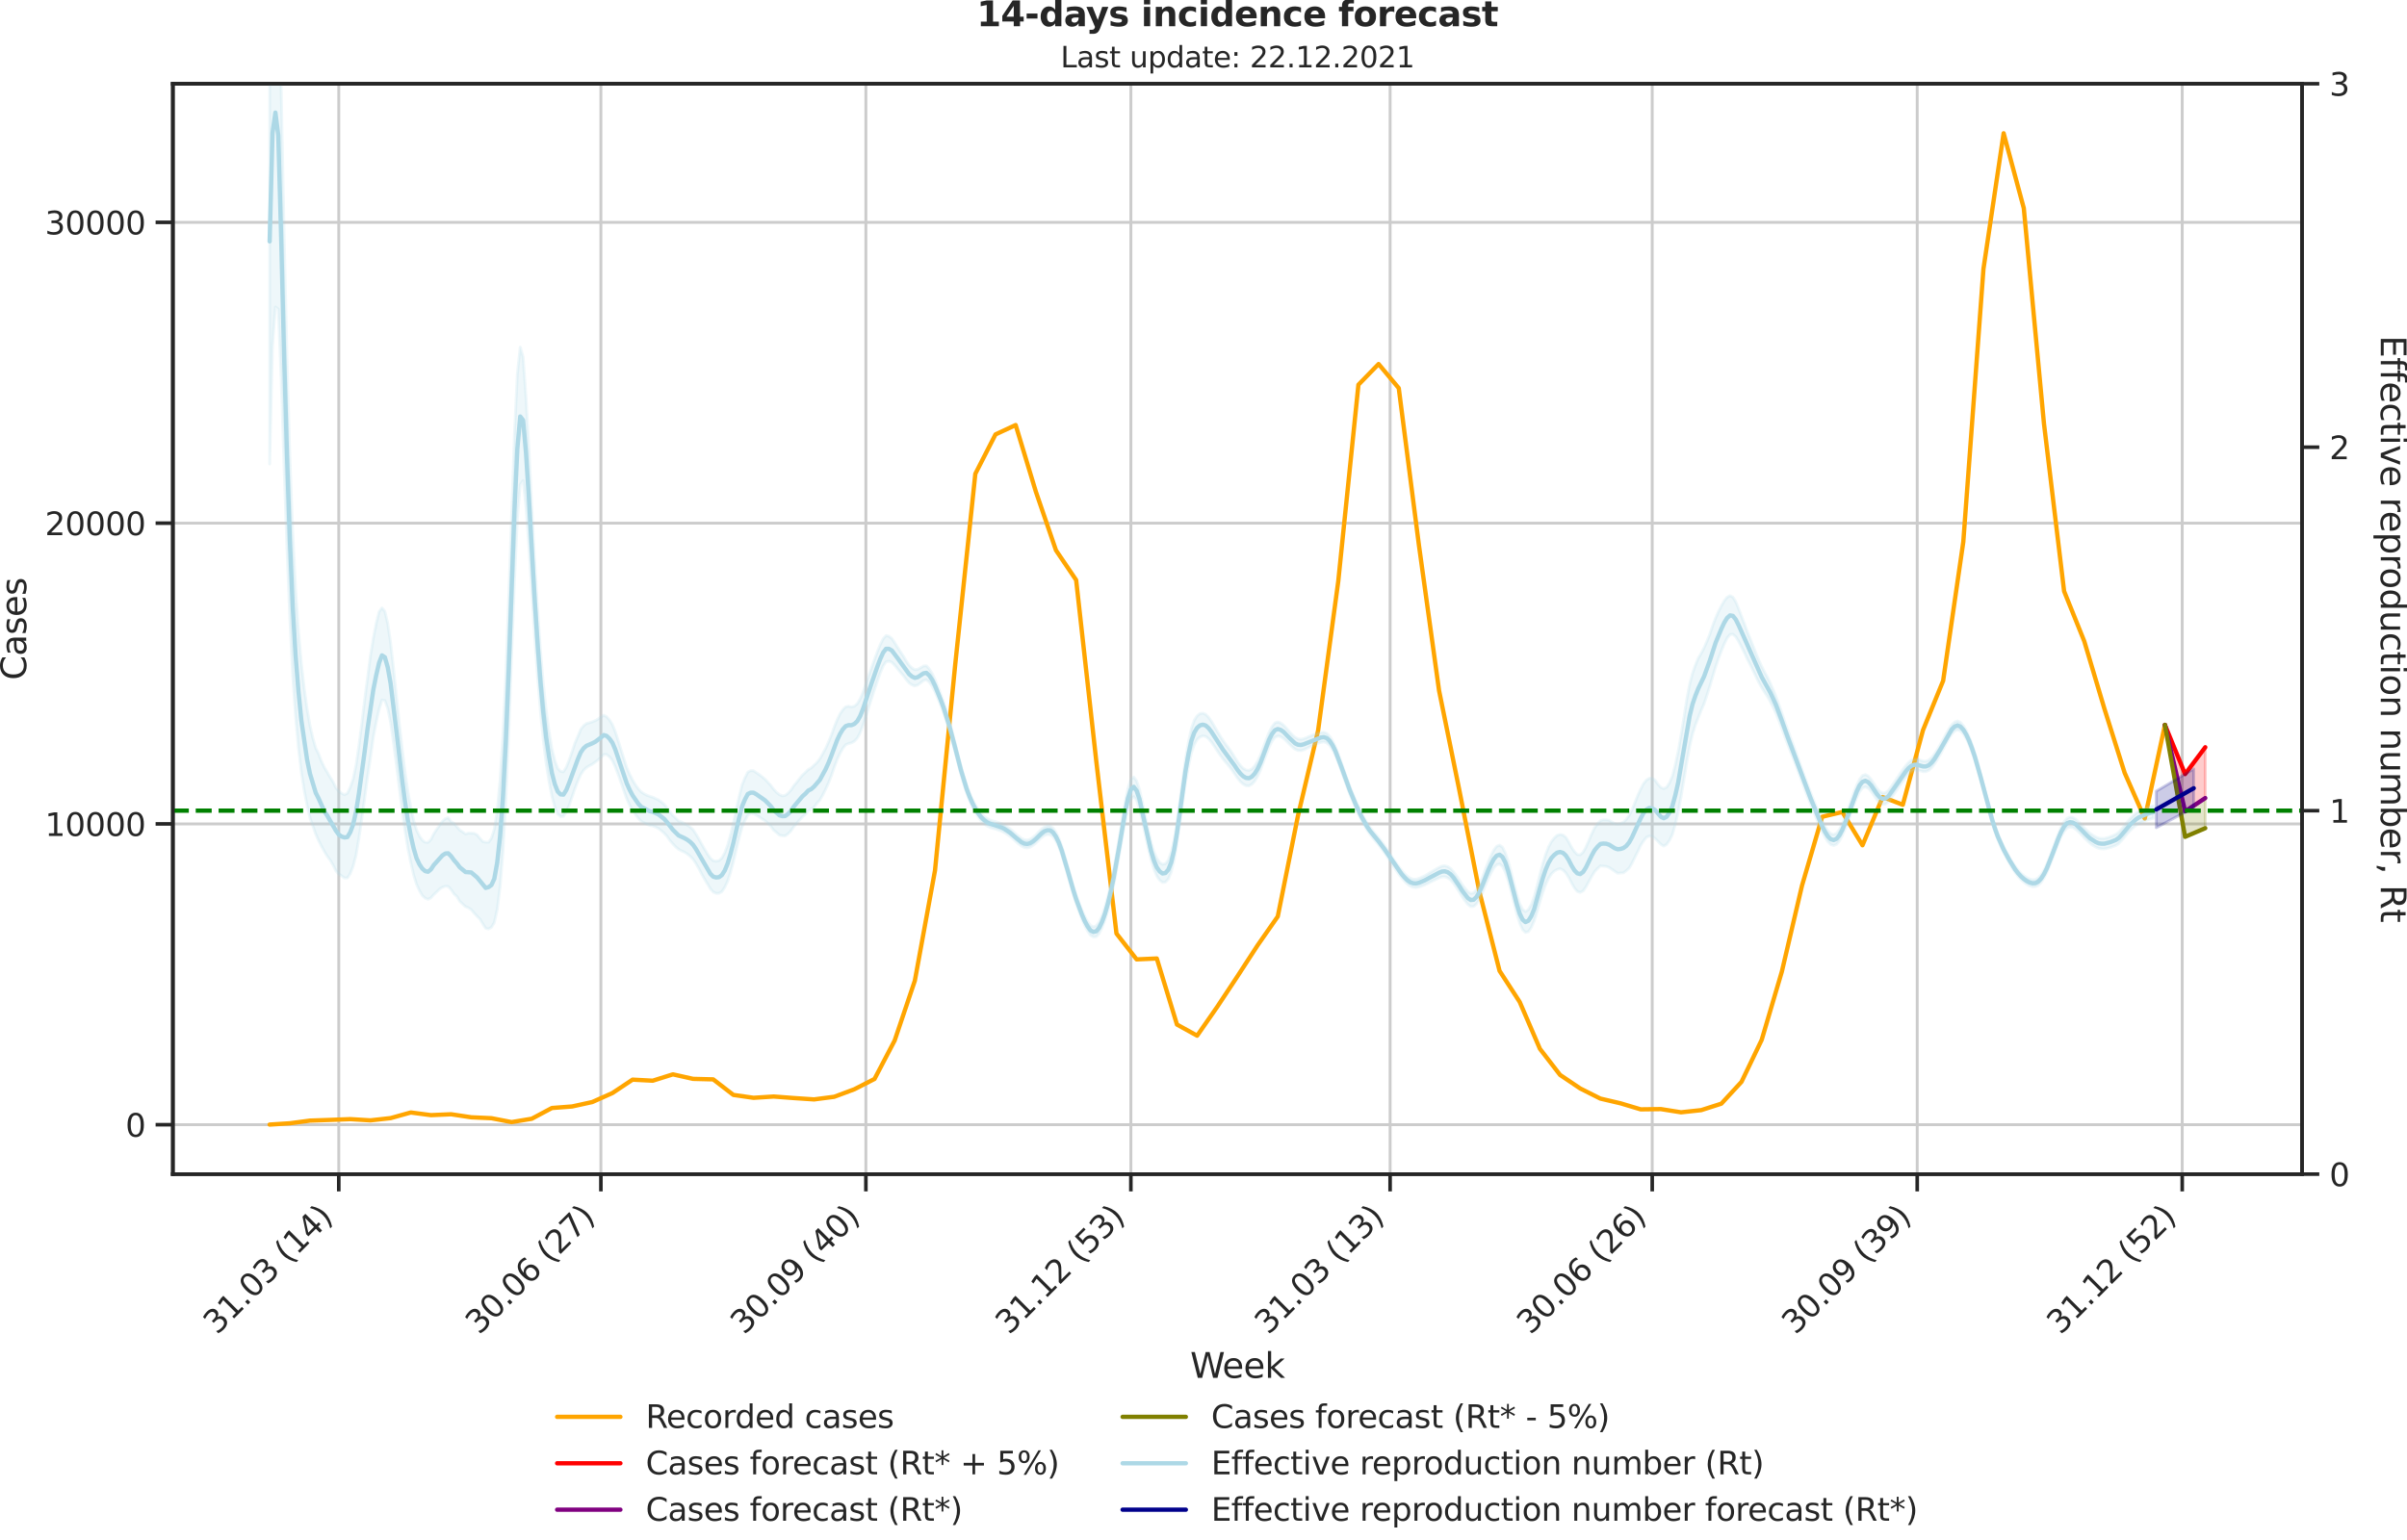 <?xml version="1.0" encoding="utf-8" standalone="no"?>
<!DOCTYPE svg PUBLIC "-//W3C//DTD SVG 1.1//EN"
  "http://www.w3.org/Graphics/SVG/1.1/DTD/svg11.dtd">
<svg xmlns:xlink="http://www.w3.org/1999/xlink" width="836.966pt" height="535.652pt" viewBox="0 0 836.966 535.652" xmlns="http://www.w3.org/2000/svg" version="1.1">
 <defs>
  <style type="text/css">*{stroke-linejoin: round; stroke-linecap: butt}</style>
 </defs>
 <g id="figure_1">
  <g id="patch_1">
   <path d="M -0 535.652 
L 836.966 535.652 
L 836.966 0 
L -0 0 
L -0 535.652 
z
" style="fill: none"/>
  </g>
  <g id="axes_1">
   <g id="patch_2">
    <path d="M 60.108 408.402 
L 800.467 408.402 
L 800.467 29.118 
L 60.108 29.118 
L 60.108 408.402 
z
" style="fill: none"/>
   </g>
   <g id="matplotlib.axis_1">
    <g id="xtick_1">
     <g id="line2d_1">
      <path d="M 117.798 408.402 
L 117.798 29.118 
" clip-path="url(#p6e94256739)" style="fill: none; stroke: #cccccc; stroke-linecap: round"/>
     </g>
     <g id="line2d_2">
      <defs>
       <path id="m17a35040ef" d="M 0 0 
L 0 6 
" style="stroke: #262626; stroke-width: 1.25"/>
      </defs>
      <g>
       <use xlink:href="#m17a35040ef" x="117.798" y="408.402" style="fill: #262626; stroke: #262626; stroke-width: 1.25"/>
      </g>
     </g>
     <g id="text_1">
      <!-- 31.03 (14) -->
      <g style="fill: #262626" transform="translate(75.474 464.519)rotate(-45)scale(0.11 -0.11)">
       <defs>
        <path id="DejaVuSans-33" d="M 2597 2516 
Q 3050 2419 3304 2112 
Q 3559 1806 3559 1356 
Q 3559 666 3084 287 
Q 2609 -91 1734 -91 
Q 1441 -91 1130 -33 
Q 819 25 488 141 
L 488 750 
Q 750 597 1062 519 
Q 1375 441 1716 441 
Q 2309 441 2620 675 
Q 2931 909 2931 1356 
Q 2931 1769 2642 2001 
Q 2353 2234 1838 2234 
L 1294 2234 
L 1294 2753 
L 1863 2753 
Q 2328 2753 2575 2939 
Q 2822 3125 2822 3475 
Q 2822 3834 2567 4026 
Q 2313 4219 1838 4219 
Q 1578 4219 1281 4162 
Q 984 4106 628 3988 
L 628 4550 
Q 988 4650 1302 4700 
Q 1616 4750 1894 4750 
Q 2613 4750 3031 4423 
Q 3450 4097 3450 3541 
Q 3450 3153 3228 2886 
Q 3006 2619 2597 2516 
z
" transform="scale(0.016)"/>
        <path id="DejaVuSans-31" d="M 794 531 
L 1825 531 
L 1825 4091 
L 703 3866 
L 703 4441 
L 1819 4666 
L 2450 4666 
L 2450 531 
L 3481 531 
L 3481 0 
L 794 0 
L 794 531 
z
" transform="scale(0.016)"/>
        <path id="DejaVuSans-2e" d="M 684 794 
L 1344 794 
L 1344 0 
L 684 0 
L 684 794 
z
" transform="scale(0.016)"/>
        <path id="DejaVuSans-30" d="M 2034 4250 
Q 1547 4250 1301 3770 
Q 1056 3291 1056 2328 
Q 1056 1369 1301 889 
Q 1547 409 2034 409 
Q 2525 409 2770 889 
Q 3016 1369 3016 2328 
Q 3016 3291 2770 3770 
Q 2525 4250 2034 4250 
z
M 2034 4750 
Q 2819 4750 3233 4129 
Q 3647 3509 3647 2328 
Q 3647 1150 3233 529 
Q 2819 -91 2034 -91 
Q 1250 -91 836 529 
Q 422 1150 422 2328 
Q 422 3509 836 4129 
Q 1250 4750 2034 4750 
z
" transform="scale(0.016)"/>
        <path id="DejaVuSans-20" transform="scale(0.016)"/>
        <path id="DejaVuSans-28" d="M 1984 4856 
Q 1566 4138 1362 3434 
Q 1159 2731 1159 2009 
Q 1159 1288 1364 580 
Q 1569 -128 1984 -844 
L 1484 -844 
Q 1016 -109 783 600 
Q 550 1309 550 2009 
Q 550 2706 781 3412 
Q 1013 4119 1484 4856 
L 1984 4856 
z
" transform="scale(0.016)"/>
        <path id="DejaVuSans-34" d="M 2419 4116 
L 825 1625 
L 2419 1625 
L 2419 4116 
z
M 2253 4666 
L 3047 4666 
L 3047 1625 
L 3713 1625 
L 3713 1100 
L 3047 1100 
L 3047 0 
L 2419 0 
L 2419 1100 
L 313 1100 
L 313 1709 
L 2253 4666 
z
" transform="scale(0.016)"/>
        <path id="DejaVuSans-29" d="M 513 4856 
L 1013 4856 
Q 1481 4119 1714 3412 
Q 1947 2706 1947 2009 
Q 1947 1309 1714 600 
Q 1481 -109 1013 -844 
L 513 -844 
Q 928 -128 1133 580 
Q 1338 1288 1338 2009 
Q 1338 2731 1133 3434 
Q 928 4138 513 4856 
z
" transform="scale(0.016)"/>
       </defs>
       <use xlink:href="#DejaVuSans-33"/>
       <use xlink:href="#DejaVuSans-31" x="63.623"/>
       <use xlink:href="#DejaVuSans-2e" x="127.246"/>
       <use xlink:href="#DejaVuSans-30" x="159.033"/>
       <use xlink:href="#DejaVuSans-33" x="222.656"/>
       <use xlink:href="#DejaVuSans-20" x="286.279"/>
       <use xlink:href="#DejaVuSans-28" x="318.066"/>
       <use xlink:href="#DejaVuSans-31" x="357.08"/>
       <use xlink:href="#DejaVuSans-34" x="420.703"/>
       <use xlink:href="#DejaVuSans-29" x="484.326"/>
      </g>
     </g>
    </g>
    <g id="xtick_2">
     <g id="line2d_3">
      <path d="M 208.941 408.402 
L 208.941 29.118 
" clip-path="url(#p6e94256739)" style="fill: none; stroke: #cccccc; stroke-linecap: round"/>
     </g>
     <g id="line2d_4">
      <g>
       <use xlink:href="#m17a35040ef" x="208.941" y="408.402" style="fill: #262626; stroke: #262626; stroke-width: 1.25"/>
      </g>
     </g>
     <g id="text_2">
      <!-- 30.06 (27) -->
      <g style="fill: #262626" transform="translate(166.616 464.519)rotate(-45)scale(0.11 -0.11)">
       <defs>
        <path id="DejaVuSans-36" d="M 2113 2584 
Q 1688 2584 1439 2293 
Q 1191 2003 1191 1497 
Q 1191 994 1439 701 
Q 1688 409 2113 409 
Q 2538 409 2786 701 
Q 3034 994 3034 1497 
Q 3034 2003 2786 2293 
Q 2538 2584 2113 2584 
z
M 3366 4563 
L 3366 3988 
Q 3128 4100 2886 4159 
Q 2644 4219 2406 4219 
Q 1781 4219 1451 3797 
Q 1122 3375 1075 2522 
Q 1259 2794 1537 2939 
Q 1816 3084 2150 3084 
Q 2853 3084 3261 2657 
Q 3669 2231 3669 1497 
Q 3669 778 3244 343 
Q 2819 -91 2113 -91 
Q 1303 -91 875 529 
Q 447 1150 447 2328 
Q 447 3434 972 4092 
Q 1497 4750 2381 4750 
Q 2619 4750 2861 4703 
Q 3103 4656 3366 4563 
z
" transform="scale(0.016)"/>
        <path id="DejaVuSans-32" d="M 1228 531 
L 3431 531 
L 3431 0 
L 469 0 
L 469 531 
Q 828 903 1448 1529 
Q 2069 2156 2228 2338 
Q 2531 2678 2651 2914 
Q 2772 3150 2772 3378 
Q 2772 3750 2511 3984 
Q 2250 4219 1831 4219 
Q 1534 4219 1204 4116 
Q 875 4013 500 3803 
L 500 4441 
Q 881 4594 1212 4672 
Q 1544 4750 1819 4750 
Q 2544 4750 2975 4387 
Q 3406 4025 3406 3419 
Q 3406 3131 3298 2873 
Q 3191 2616 2906 2266 
Q 2828 2175 2409 1742 
Q 1991 1309 1228 531 
z
" transform="scale(0.016)"/>
        <path id="DejaVuSans-37" d="M 525 4666 
L 3525 4666 
L 3525 4397 
L 1831 0 
L 1172 0 
L 2766 4134 
L 525 4134 
L 525 4666 
z
" transform="scale(0.016)"/>
       </defs>
       <use xlink:href="#DejaVuSans-33"/>
       <use xlink:href="#DejaVuSans-30" x="63.623"/>
       <use xlink:href="#DejaVuSans-2e" x="127.246"/>
       <use xlink:href="#DejaVuSans-30" x="159.033"/>
       <use xlink:href="#DejaVuSans-36" x="222.656"/>
       <use xlink:href="#DejaVuSans-20" x="286.279"/>
       <use xlink:href="#DejaVuSans-28" x="318.066"/>
       <use xlink:href="#DejaVuSans-32" x="357.08"/>
       <use xlink:href="#DejaVuSans-37" x="420.703"/>
       <use xlink:href="#DejaVuSans-29" x="484.326"/>
      </g>
     </g>
    </g>
    <g id="xtick_3">
     <g id="line2d_5">
      <path d="M 301.085 408.402 
L 301.085 29.118 
" clip-path="url(#p6e94256739)" style="fill: none; stroke: #cccccc; stroke-linecap: round"/>
     </g>
     <g id="line2d_6">
      <g>
       <use xlink:href="#m17a35040ef" x="301.085" y="408.402" style="fill: #262626; stroke: #262626; stroke-width: 1.25"/>
      </g>
     </g>
     <g id="text_3">
      <!-- 30.09 (40) -->
      <g style="fill: #262626" transform="translate(258.761 464.519)rotate(-45)scale(0.11 -0.11)">
       <defs>
        <path id="DejaVuSans-39" d="M 703 97 
L 703 672 
Q 941 559 1184 500 
Q 1428 441 1663 441 
Q 2288 441 2617 861 
Q 2947 1281 2994 2138 
Q 2813 1869 2534 1725 
Q 2256 1581 1919 1581 
Q 1219 1581 811 2004 
Q 403 2428 403 3163 
Q 403 3881 828 4315 
Q 1253 4750 1959 4750 
Q 2769 4750 3195 4129 
Q 3622 3509 3622 2328 
Q 3622 1225 3098 567 
Q 2575 -91 1691 -91 
Q 1453 -91 1209 -44 
Q 966 3 703 97 
z
M 1959 2075 
Q 2384 2075 2632 2365 
Q 2881 2656 2881 3163 
Q 2881 3666 2632 3958 
Q 2384 4250 1959 4250 
Q 1534 4250 1286 3958 
Q 1038 3666 1038 3163 
Q 1038 2656 1286 2365 
Q 1534 2075 1959 2075 
z
" transform="scale(0.016)"/>
       </defs>
       <use xlink:href="#DejaVuSans-33"/>
       <use xlink:href="#DejaVuSans-30" x="63.623"/>
       <use xlink:href="#DejaVuSans-2e" x="127.246"/>
       <use xlink:href="#DejaVuSans-30" x="159.033"/>
       <use xlink:href="#DejaVuSans-39" x="222.656"/>
       <use xlink:href="#DejaVuSans-20" x="286.279"/>
       <use xlink:href="#DejaVuSans-28" x="318.066"/>
       <use xlink:href="#DejaVuSans-34" x="357.08"/>
       <use xlink:href="#DejaVuSans-30" x="420.703"/>
       <use xlink:href="#DejaVuSans-29" x="484.326"/>
      </g>
     </g>
    </g>
    <g id="xtick_4">
     <g id="line2d_7">
      <path d="M 393.229 408.402 
L 393.229 29.118 
" clip-path="url(#p6e94256739)" style="fill: none; stroke: #cccccc; stroke-linecap: round"/>
     </g>
     <g id="line2d_8">
      <g>
       <use xlink:href="#m17a35040ef" x="393.229" y="408.402" style="fill: #262626; stroke: #262626; stroke-width: 1.25"/>
      </g>
     </g>
     <g id="text_4">
      <!-- 31.12 (53) -->
      <g style="fill: #262626" transform="translate(350.905 464.519)rotate(-45)scale(0.11 -0.11)">
       <defs>
        <path id="DejaVuSans-35" d="M 691 4666 
L 3169 4666 
L 3169 4134 
L 1269 4134 
L 1269 2991 
Q 1406 3038 1543 3061 
Q 1681 3084 1819 3084 
Q 2600 3084 3056 2656 
Q 3513 2228 3513 1497 
Q 3513 744 3044 326 
Q 2575 -91 1722 -91 
Q 1428 -91 1123 -41 
Q 819 9 494 109 
L 494 744 
Q 775 591 1075 516 
Q 1375 441 1709 441 
Q 2250 441 2565 725 
Q 2881 1009 2881 1497 
Q 2881 1984 2565 2268 
Q 2250 2553 1709 2553 
Q 1456 2553 1204 2497 
Q 953 2441 691 2322 
L 691 4666 
z
" transform="scale(0.016)"/>
       </defs>
       <use xlink:href="#DejaVuSans-33"/>
       <use xlink:href="#DejaVuSans-31" x="63.623"/>
       <use xlink:href="#DejaVuSans-2e" x="127.246"/>
       <use xlink:href="#DejaVuSans-31" x="159.033"/>
       <use xlink:href="#DejaVuSans-32" x="222.656"/>
       <use xlink:href="#DejaVuSans-20" x="286.279"/>
       <use xlink:href="#DejaVuSans-28" x="318.066"/>
       <use xlink:href="#DejaVuSans-35" x="357.08"/>
       <use xlink:href="#DejaVuSans-33" x="420.703"/>
       <use xlink:href="#DejaVuSans-29" x="484.326"/>
      </g>
     </g>
    </g>
    <g id="xtick_5">
     <g id="line2d_9">
      <path d="M 483.371 408.402 
L 483.371 29.118 
" clip-path="url(#p6e94256739)" style="fill: none; stroke: #cccccc; stroke-linecap: round"/>
     </g>
     <g id="line2d_10">
      <g>
       <use xlink:href="#m17a35040ef" x="483.371" y="408.402" style="fill: #262626; stroke: #262626; stroke-width: 1.25"/>
      </g>
     </g>
     <g id="text_5">
      <!-- 31.03 (13) -->
      <g style="fill: #262626" transform="translate(441.046 464.519)rotate(-45)scale(0.11 -0.11)">
       <use xlink:href="#DejaVuSans-33"/>
       <use xlink:href="#DejaVuSans-31" x="63.623"/>
       <use xlink:href="#DejaVuSans-2e" x="127.246"/>
       <use xlink:href="#DejaVuSans-30" x="159.033"/>
       <use xlink:href="#DejaVuSans-33" x="222.656"/>
       <use xlink:href="#DejaVuSans-20" x="286.279"/>
       <use xlink:href="#DejaVuSans-28" x="318.066"/>
       <use xlink:href="#DejaVuSans-31" x="357.08"/>
       <use xlink:href="#DejaVuSans-33" x="420.703"/>
       <use xlink:href="#DejaVuSans-29" x="484.326"/>
      </g>
     </g>
    </g>
    <g id="xtick_6">
     <g id="line2d_11">
      <path d="M 574.513 408.402 
L 574.513 29.118 
" clip-path="url(#p6e94256739)" style="fill: none; stroke: #cccccc; stroke-linecap: round"/>
     </g>
     <g id="line2d_12">
      <g>
       <use xlink:href="#m17a35040ef" x="574.513" y="408.402" style="fill: #262626; stroke: #262626; stroke-width: 1.25"/>
      </g>
     </g>
     <g id="text_6">
      <!-- 30.06 (26) -->
      <g style="fill: #262626" transform="translate(532.189 464.519)rotate(-45)scale(0.11 -0.11)">
       <use xlink:href="#DejaVuSans-33"/>
       <use xlink:href="#DejaVuSans-30" x="63.623"/>
       <use xlink:href="#DejaVuSans-2e" x="127.246"/>
       <use xlink:href="#DejaVuSans-30" x="159.033"/>
       <use xlink:href="#DejaVuSans-36" x="222.656"/>
       <use xlink:href="#DejaVuSans-20" x="286.279"/>
       <use xlink:href="#DejaVuSans-28" x="318.066"/>
       <use xlink:href="#DejaVuSans-32" x="357.08"/>
       <use xlink:href="#DejaVuSans-36" x="420.703"/>
       <use xlink:href="#DejaVuSans-29" x="484.326"/>
      </g>
     </g>
    </g>
    <g id="xtick_7">
     <g id="line2d_13">
      <path d="M 666.658 408.402 
L 666.658 29.118 
" clip-path="url(#p6e94256739)" style="fill: none; stroke: #cccccc; stroke-linecap: round"/>
     </g>
     <g id="line2d_14">
      <g>
       <use xlink:href="#m17a35040ef" x="666.658" y="408.402" style="fill: #262626; stroke: #262626; stroke-width: 1.25"/>
      </g>
     </g>
     <g id="text_7">
      <!-- 30.09 (39) -->
      <g style="fill: #262626" transform="translate(624.334 464.519)rotate(-45)scale(0.11 -0.11)">
       <use xlink:href="#DejaVuSans-33"/>
       <use xlink:href="#DejaVuSans-30" x="63.623"/>
       <use xlink:href="#DejaVuSans-2e" x="127.246"/>
       <use xlink:href="#DejaVuSans-30" x="159.033"/>
       <use xlink:href="#DejaVuSans-39" x="222.656"/>
       <use xlink:href="#DejaVuSans-20" x="286.279"/>
       <use xlink:href="#DejaVuSans-28" x="318.066"/>
       <use xlink:href="#DejaVuSans-33" x="357.08"/>
       <use xlink:href="#DejaVuSans-39" x="420.703"/>
       <use xlink:href="#DejaVuSans-29" x="484.326"/>
      </g>
     </g>
    </g>
    <g id="xtick_8">
     <g id="line2d_15">
      <path d="M 758.802 408.402 
L 758.802 29.118 
" clip-path="url(#p6e94256739)" style="fill: none; stroke: #cccccc; stroke-linecap: round"/>
     </g>
     <g id="line2d_16">
      <g>
       <use xlink:href="#m17a35040ef" x="758.802" y="408.402" style="fill: #262626; stroke: #262626; stroke-width: 1.25"/>
      </g>
     </g>
     <g id="text_8">
      <!-- 31.12 (52) -->
      <g style="fill: #262626" transform="translate(716.478 464.519)rotate(-45)scale(0.11 -0.11)">
       <use xlink:href="#DejaVuSans-33"/>
       <use xlink:href="#DejaVuSans-31" x="63.623"/>
       <use xlink:href="#DejaVuSans-2e" x="127.246"/>
       <use xlink:href="#DejaVuSans-31" x="159.033"/>
       <use xlink:href="#DejaVuSans-32" x="222.656"/>
       <use xlink:href="#DejaVuSans-20" x="286.279"/>
       <use xlink:href="#DejaVuSans-28" x="318.066"/>
       <use xlink:href="#DejaVuSans-35" x="357.08"/>
       <use xlink:href="#DejaVuSans-32" x="420.703"/>
       <use xlink:href="#DejaVuSans-29" x="484.326"/>
      </g>
     </g>
    </g>
    <g id="text_9">
     <!-- Week -->
     <g style="fill: #262626" transform="translate(413.849 479.255)scale(0.12 -0.12)">
      <defs>
       <path id="DejaVuSans-57" d="M 213 4666 
L 850 4666 
L 1831 722 
L 2809 4666 
L 3519 4666 
L 4500 722 
L 5478 4666 
L 6119 4666 
L 4947 0 
L 4153 0 
L 3169 4050 
L 2175 0 
L 1381 0 
L 213 4666 
z
" transform="scale(0.016)"/>
       <path id="DejaVuSans-65" d="M 3597 1894 
L 3597 1613 
L 953 1613 
Q 991 1019 1311 708 
Q 1631 397 2203 397 
Q 2534 397 2845 478 
Q 3156 559 3463 722 
L 3463 178 
Q 3153 47 2828 -22 
Q 2503 -91 2169 -91 
Q 1331 -91 842 396 
Q 353 884 353 1716 
Q 353 2575 817 3079 
Q 1281 3584 2069 3584 
Q 2775 3584 3186 3129 
Q 3597 2675 3597 1894 
z
M 3022 2063 
Q 3016 2534 2758 2815 
Q 2500 3097 2075 3097 
Q 1594 3097 1305 2825 
Q 1016 2553 972 2059 
L 3022 2063 
z
" transform="scale(0.016)"/>
       <path id="DejaVuSans-6b" d="M 581 4863 
L 1159 4863 
L 1159 1991 
L 2875 3500 
L 3609 3500 
L 1753 1863 
L 3688 0 
L 2938 0 
L 1159 1709 
L 1159 0 
L 581 0 
L 581 4863 
z
" transform="scale(0.016)"/>
      </defs>
      <use xlink:href="#DejaVuSans-57"/>
      <use xlink:href="#DejaVuSans-65" x="93.002"/>
      <use xlink:href="#DejaVuSans-65" x="154.525"/>
      <use xlink:href="#DejaVuSans-6b" x="216.049"/>
     </g>
    </g>
   </g>
   <g id="matplotlib.axis_2">
    <g id="ytick_1">
     <g id="line2d_17">
      <path d="M 60.108 391.204 
L 800.467 391.204 
" clip-path="url(#p6e94256739)" style="fill: none; stroke: #cccccc; stroke-linecap: round"/>
     </g>
     <g id="line2d_18">
      <defs>
       <path id="mef88dac664" d="M 0 0 
L -6 0 
" style="stroke: #262626; stroke-width: 1.25"/>
      </defs>
      <g>
       <use xlink:href="#mef88dac664" x="60.108" y="391.204" style="fill: #262626; stroke: #262626; stroke-width: 1.25"/>
      </g>
     </g>
     <g id="text_10">
      <!-- 0 -->
      <g style="fill: #262626" transform="translate(43.609 395.383)scale(0.11 -0.11)">
       <use xlink:href="#DejaVuSans-30"/>
      </g>
     </g>
    </g>
    <g id="ytick_2">
     <g id="line2d_19">
      <path d="M 60.108 286.585 
L 800.467 286.585 
" clip-path="url(#p6e94256739)" style="fill: none; stroke: #cccccc; stroke-linecap: round"/>
     </g>
     <g id="line2d_20">
      <g>
       <use xlink:href="#mef88dac664" x="60.108" y="286.585" style="fill: #262626; stroke: #262626; stroke-width: 1.25"/>
      </g>
     </g>
     <g id="text_11">
      <!-- 10000 -->
      <g style="fill: #262626" transform="translate(15.614 290.764)scale(0.11 -0.11)">
       <use xlink:href="#DejaVuSans-31"/>
       <use xlink:href="#DejaVuSans-30" x="63.623"/>
       <use xlink:href="#DejaVuSans-30" x="127.246"/>
       <use xlink:href="#DejaVuSans-30" x="190.869"/>
       <use xlink:href="#DejaVuSans-30" x="254.492"/>
      </g>
     </g>
    </g>
    <g id="ytick_3">
     <g id="line2d_21">
      <path d="M 60.108 181.966 
L 800.467 181.966 
" clip-path="url(#p6e94256739)" style="fill: none; stroke: #cccccc; stroke-linecap: round"/>
     </g>
     <g id="line2d_22">
      <g>
       <use xlink:href="#mef88dac664" x="60.108" y="181.966" style="fill: #262626; stroke: #262626; stroke-width: 1.25"/>
      </g>
     </g>
     <g id="text_12">
      <!-- 20000 -->
      <g style="fill: #262626" transform="translate(15.614 186.145)scale(0.11 -0.11)">
       <use xlink:href="#DejaVuSans-32"/>
       <use xlink:href="#DejaVuSans-30" x="63.623"/>
       <use xlink:href="#DejaVuSans-30" x="127.246"/>
       <use xlink:href="#DejaVuSans-30" x="190.869"/>
       <use xlink:href="#DejaVuSans-30" x="254.492"/>
      </g>
     </g>
    </g>
    <g id="ytick_4">
     <g id="line2d_23">
      <path d="M 60.108 77.346 
L 800.467 77.346 
" clip-path="url(#p6e94256739)" style="fill: none; stroke: #cccccc; stroke-linecap: round"/>
     </g>
     <g id="line2d_24">
      <g>
       <use xlink:href="#mef88dac664" x="60.108" y="77.346" style="fill: #262626; stroke: #262626; stroke-width: 1.25"/>
      </g>
     </g>
     <g id="text_13">
      <!-- 30000 -->
      <g style="fill: #262626" transform="translate(15.614 81.526)scale(0.11 -0.11)">
       <use xlink:href="#DejaVuSans-33"/>
       <use xlink:href="#DejaVuSans-30" x="63.623"/>
       <use xlink:href="#DejaVuSans-30" x="127.246"/>
       <use xlink:href="#DejaVuSans-30" x="190.869"/>
       <use xlink:href="#DejaVuSans-30" x="254.492"/>
      </g>
     </g>
    </g>
    <g id="text_14">
     <!-- Cases -->
     <g style="fill: #262626" transform="translate(9.118 236.57)rotate(-90)scale(0.12 -0.12)">
      <defs>
       <path id="DejaVuSans-43" d="M 4122 4306 
L 4122 3641 
Q 3803 3938 3442 4084 
Q 3081 4231 2675 4231 
Q 1875 4231 1450 3742 
Q 1025 3253 1025 2328 
Q 1025 1406 1450 917 
Q 1875 428 2675 428 
Q 3081 428 3442 575 
Q 3803 722 4122 1019 
L 4122 359 
Q 3791 134 3420 21 
Q 3050 -91 2638 -91 
Q 1578 -91 968 557 
Q 359 1206 359 2328 
Q 359 3453 968 4101 
Q 1578 4750 2638 4750 
Q 3056 4750 3426 4639 
Q 3797 4528 4122 4306 
z
" transform="scale(0.016)"/>
       <path id="DejaVuSans-61" d="M 2194 1759 
Q 1497 1759 1228 1600 
Q 959 1441 959 1056 
Q 959 750 1161 570 
Q 1363 391 1709 391 
Q 2188 391 2477 730 
Q 2766 1069 2766 1631 
L 2766 1759 
L 2194 1759 
z
M 3341 1997 
L 3341 0 
L 2766 0 
L 2766 531 
Q 2569 213 2275 61 
Q 1981 -91 1556 -91 
Q 1019 -91 701 211 
Q 384 513 384 1019 
Q 384 1609 779 1909 
Q 1175 2209 1959 2209 
L 2766 2209 
L 2766 2266 
Q 2766 2663 2505 2880 
Q 2244 3097 1772 3097 
Q 1472 3097 1187 3025 
Q 903 2953 641 2809 
L 641 3341 
Q 956 3463 1253 3523 
Q 1550 3584 1831 3584 
Q 2591 3584 2966 3190 
Q 3341 2797 3341 1997 
z
" transform="scale(0.016)"/>
       <path id="DejaVuSans-73" d="M 2834 3397 
L 2834 2853 
Q 2591 2978 2328 3040 
Q 2066 3103 1784 3103 
Q 1356 3103 1142 2972 
Q 928 2841 928 2578 
Q 928 2378 1081 2264 
Q 1234 2150 1697 2047 
L 1894 2003 
Q 2506 1872 2764 1633 
Q 3022 1394 3022 966 
Q 3022 478 2636 193 
Q 2250 -91 1575 -91 
Q 1294 -91 989 -36 
Q 684 19 347 128 
L 347 722 
Q 666 556 975 473 
Q 1284 391 1588 391 
Q 1994 391 2212 530 
Q 2431 669 2431 922 
Q 2431 1156 2273 1281 
Q 2116 1406 1581 1522 
L 1381 1569 
Q 847 1681 609 1914 
Q 372 2147 372 2553 
Q 372 3047 722 3315 
Q 1072 3584 1716 3584 
Q 2034 3584 2315 3537 
Q 2597 3491 2834 3397 
z
" transform="scale(0.016)"/>
      </defs>
      <use xlink:href="#DejaVuSans-43"/>
      <use xlink:href="#DejaVuSans-61" x="69.824"/>
      <use xlink:href="#DejaVuSans-73" x="131.104"/>
      <use xlink:href="#DejaVuSans-65" x="183.203"/>
      <use xlink:href="#DejaVuSans-73" x="244.727"/>
     </g>
    </g>
   </g>
   <g id="PolyCollection_1">
    <defs>
     <path id="m68783fcd39" d="M 752.793 -283.5 
L 752.793 -283.5 
L 759.804 -266.402 
L 766.815 -275.731 
L 766.815 -258.057 
L 766.815 -258.057 
L 759.804 -253.45 
L 752.793 -283.5 
z
" style="stroke: #ff0000; stroke-opacity: 0.2"/>
    </defs>
    <g clip-path="url(#p6e94256739)">
     <use xlink:href="#m68783fcd39" x="0" y="535.652" style="fill: #ff0000; fill-opacity: 0.2; stroke: #ff0000; stroke-opacity: 0.2"/>
    </g>
   </g>
   <g id="PolyCollection_2">
    <defs>
     <path id="m81c113aa4e" d="M 752.793 -283.5 
L 752.793 -283.5 
L 759.804 -253.45 
L 766.815 -258.057 
L 766.815 -247.585 
L 766.815 -247.585 
L 759.804 -244.579 
L 752.793 -283.5 
z
" style="stroke: #808000; stroke-opacity: 0.2"/>
    </defs>
    <g clip-path="url(#p6e94256739)">
     <use xlink:href="#m81c113aa4e" x="0" y="535.652" style="fill: #808000; fill-opacity: 0.2; stroke: #808000; stroke-opacity: 0.2"/>
    </g>
   </g>
   <g id="line2d_25">
    <path d="M 93.76 391.162 
L 100.771 390.712 
L 107.782 389.781 
L 114.793 389.54 
L 121.804 389.268 
L 128.815 389.697 
L 135.826 388.913 
L 142.837 386.956 
L 149.848 387.877 
L 156.859 387.574 
L 163.87 388.63 
L 170.881 388.944 
L 177.892 390.304 
L 184.903 389.132 
L 191.914 385.397 
L 198.925 384.864 
L 205.936 383.326 
L 212.947 380.198 
L 219.958 375.532 
L 226.969 375.898 
L 233.98 373.691 
L 240.991 375.26 
L 248.002 375.438 
L 255.013 380.846 
L 262.024 381.851 
L 269.035 381.401 
L 276.046 381.935 
L 283.057 382.405 
L 290.068 381.495 
L 297.079 378.88 
L 304.09 375.291 
L 311.101 361.9 
L 318.112 341.102 
L 325.123 302.759 
L 332.134 231.325 
L 339.145 164.798 
L 346.156 151.103 
L 353.167 147.839 
L 360.178 170.981 
L 367.189 191.413 
L 374.2 201.76 
L 381.211 264.855 
L 388.222 324.718 
L 395.233 333.705 
L 402.244 333.391 
L 409.255 356.366 
L 416.266 360.237 
L 423.277 350.172 
L 430.288 339.585 
L 437.298 328.809 
L 444.309 318.776 
L 451.32 283.791 
L 458.331 254.1 
L 465.342 202.188 
L 472.353 133.82 
L 479.364 126.622 
L 486.375 135.002 
L 493.386 189.582 
L 500.397 240.218 
L 507.408 274.689 
L 514.419 310.166 
L 521.43 337.691 
L 528.441 348.519 
L 535.452 364.798 
L 542.463 373.879 
L 549.474 378.597 
L 556.485 382.123 
L 563.496 383.765 
L 570.507 385.868 
L 577.518 385.774 
L 584.529 386.893 
L 591.54 386.14 
L 598.551 383.891 
L 605.562 376.296 
L 612.573 361.712 
L 619.584 337.963 
L 626.595 308.042 
L 633.606 284.105 
L 640.617 282.431 
L 647.628 294.013 
L 654.639 277.242 
L 661.65 279.92 
L 668.661 253.985 
L 675.672 236.786 
L 682.683 188.473 
L 689.694 93.521 
L 696.705 46.358 
L 703.716 72.419 
L 710.727 147.305 
L 717.738 205.651 
L 724.749 223.05 
L 731.76 246.557 
L 738.771 268.779 
L 745.782 284.691 
L 752.793 252.152 
" clip-path="url(#p6e94256739)" style="fill: none; stroke: #ffa500; stroke-width: 1.5; stroke-linecap: round"/>
   </g>
   <g id="line2d_26">
    <path d="M 752.793 252.152 
L 759.804 269.249 
L 766.815 259.921 
" clip-path="url(#p6e94256739)" style="fill: none; stroke: #ff0000; stroke-width: 1.5; stroke-linecap: round"/>
   </g>
   <g id="line2d_27">
    <path d="M 752.793 252.152 
L 759.804 282.201 
L 766.815 277.594 
" clip-path="url(#p6e94256739)" style="fill: none; stroke: #800080; stroke-width: 1.5; stroke-linecap: round"/>
   </g>
   <g id="line2d_28">
    <path d="M 752.793 252.152 
L 759.804 291.073 
L 766.815 288.067 
" clip-path="url(#p6e94256739)" style="fill: none; stroke: #808000; stroke-width: 1.5; stroke-linecap: round"/>
   </g>
   <g id="patch_3">
    <path d="M 60.108 408.402 
L 60.108 29.118 
" style="fill: none; stroke: #262626; stroke-width: 1.25; stroke-linejoin: miter; stroke-linecap: square"/>
   </g>
   <g id="patch_4">
    <path d="M 800.467 408.402 
L 800.467 29.118 
" style="fill: none; stroke: #262626; stroke-width: 1.25; stroke-linejoin: miter; stroke-linecap: square"/>
   </g>
   <g id="patch_5">
    <path d="M 60.108 408.402 
L 800.467 408.402 
" style="fill: none; stroke: #262626; stroke-width: 1.25; stroke-linejoin: miter; stroke-linecap: square"/>
   </g>
   <g id="patch_6">
    <path d="M 60.108 29.118 
L 800.467 29.118 
" style="fill: none; stroke: #262626; stroke-width: 1.25; stroke-linejoin: miter; stroke-linecap: square"/>
   </g>
   <g id="text_15">
    <!-- Last update: 22.12.2021 -->
    <g style="fill: #262626" transform="translate(368.789 23.429)scale(0.1 -0.1)">
     <defs>
      <path id="DejaVuSans-4c" d="M 628 4666 
L 1259 4666 
L 1259 531 
L 3531 531 
L 3531 0 
L 628 0 
L 628 4666 
z
" transform="scale(0.016)"/>
      <path id="DejaVuSans-74" d="M 1172 4494 
L 1172 3500 
L 2356 3500 
L 2356 3053 
L 1172 3053 
L 1172 1153 
Q 1172 725 1289 603 
Q 1406 481 1766 481 
L 2356 481 
L 2356 0 
L 1766 0 
Q 1100 0 847 248 
Q 594 497 594 1153 
L 594 3053 
L 172 3053 
L 172 3500 
L 594 3500 
L 594 4494 
L 1172 4494 
z
" transform="scale(0.016)"/>
      <path id="DejaVuSans-75" d="M 544 1381 
L 544 3500 
L 1119 3500 
L 1119 1403 
Q 1119 906 1312 657 
Q 1506 409 1894 409 
Q 2359 409 2629 706 
Q 2900 1003 2900 1516 
L 2900 3500 
L 3475 3500 
L 3475 0 
L 2900 0 
L 2900 538 
Q 2691 219 2414 64 
Q 2138 -91 1772 -91 
Q 1169 -91 856 284 
Q 544 659 544 1381 
z
M 1991 3584 
L 1991 3584 
z
" transform="scale(0.016)"/>
      <path id="DejaVuSans-70" d="M 1159 525 
L 1159 -1331 
L 581 -1331 
L 581 3500 
L 1159 3500 
L 1159 2969 
Q 1341 3281 1617 3432 
Q 1894 3584 2278 3584 
Q 2916 3584 3314 3078 
Q 3713 2572 3713 1747 
Q 3713 922 3314 415 
Q 2916 -91 2278 -91 
Q 1894 -91 1617 61 
Q 1341 213 1159 525 
z
M 3116 1747 
Q 3116 2381 2855 2742 
Q 2594 3103 2138 3103 
Q 1681 3103 1420 2742 
Q 1159 2381 1159 1747 
Q 1159 1113 1420 752 
Q 1681 391 2138 391 
Q 2594 391 2855 752 
Q 3116 1113 3116 1747 
z
" transform="scale(0.016)"/>
      <path id="DejaVuSans-64" d="M 2906 2969 
L 2906 4863 
L 3481 4863 
L 3481 0 
L 2906 0 
L 2906 525 
Q 2725 213 2448 61 
Q 2172 -91 1784 -91 
Q 1150 -91 751 415 
Q 353 922 353 1747 
Q 353 2572 751 3078 
Q 1150 3584 1784 3584 
Q 2172 3584 2448 3432 
Q 2725 3281 2906 2969 
z
M 947 1747 
Q 947 1113 1208 752 
Q 1469 391 1925 391 
Q 2381 391 2643 752 
Q 2906 1113 2906 1747 
Q 2906 2381 2643 2742 
Q 2381 3103 1925 3103 
Q 1469 3103 1208 2742 
Q 947 2381 947 1747 
z
" transform="scale(0.016)"/>
      <path id="DejaVuSans-3a" d="M 750 794 
L 1409 794 
L 1409 0 
L 750 0 
L 750 794 
z
M 750 3309 
L 1409 3309 
L 1409 2516 
L 750 2516 
L 750 3309 
z
" transform="scale(0.016)"/>
     </defs>
     <use xlink:href="#DejaVuSans-4c"/>
     <use xlink:href="#DejaVuSans-61" x="55.713"/>
     <use xlink:href="#DejaVuSans-73" x="116.992"/>
     <use xlink:href="#DejaVuSans-74" x="169.092"/>
     <use xlink:href="#DejaVuSans-20" x="208.301"/>
     <use xlink:href="#DejaVuSans-75" x="240.088"/>
     <use xlink:href="#DejaVuSans-70" x="303.467"/>
     <use xlink:href="#DejaVuSans-64" x="366.943"/>
     <use xlink:href="#DejaVuSans-61" x="430.42"/>
     <use xlink:href="#DejaVuSans-74" x="491.699"/>
     <use xlink:href="#DejaVuSans-65" x="530.908"/>
     <use xlink:href="#DejaVuSans-3a" x="592.432"/>
     <use xlink:href="#DejaVuSans-20" x="626.123"/>
     <use xlink:href="#DejaVuSans-32" x="657.91"/>
     <use xlink:href="#DejaVuSans-32" x="721.533"/>
     <use xlink:href="#DejaVuSans-2e" x="785.156"/>
     <use xlink:href="#DejaVuSans-31" x="816.943"/>
     <use xlink:href="#DejaVuSans-32" x="880.566"/>
     <use xlink:href="#DejaVuSans-2e" x="944.189"/>
     <use xlink:href="#DejaVuSans-32" x="975.977"/>
     <use xlink:href="#DejaVuSans-30" x="1039.6"/>
     <use xlink:href="#DejaVuSans-32" x="1103.223"/>
     <use xlink:href="#DejaVuSans-31" x="1166.846"/>
    </g>
   </g>
   <g id="text_16">
    <!-- 14-days incidence forecast -->
    <g style="fill: #262626" transform="translate(339.623 9.118)scale(0.12 -0.12)">
     <defs>
      <path id="DejaVuSans-Bold-31" d="M 750 831 
L 1813 831 
L 1813 3847 
L 722 3622 
L 722 4441 
L 1806 4666 
L 2950 4666 
L 2950 831 
L 4013 831 
L 4013 0 
L 750 0 
L 750 831 
z
" transform="scale(0.016)"/>
      <path id="DejaVuSans-Bold-34" d="M 2356 3675 
L 1038 1722 
L 2356 1722 
L 2356 3675 
z
M 2156 4666 
L 3494 4666 
L 3494 1722 
L 4159 1722 
L 4159 850 
L 3494 850 
L 3494 0 
L 2356 0 
L 2356 850 
L 288 850 
L 288 1881 
L 2156 4666 
z
" transform="scale(0.016)"/>
      <path id="DejaVuSans-Bold-2d" d="M 347 2297 
L 2309 2297 
L 2309 1388 
L 347 1388 
L 347 2297 
z
" transform="scale(0.016)"/>
      <path id="DejaVuSans-Bold-64" d="M 2919 2988 
L 2919 4863 
L 4044 4863 
L 4044 0 
L 2919 0 
L 2919 506 
Q 2688 197 2409 53 
Q 2131 -91 1766 -91 
Q 1119 -91 703 423 
Q 288 938 288 1747 
Q 288 2556 703 3070 
Q 1119 3584 1766 3584 
Q 2128 3584 2408 3439 
Q 2688 3294 2919 2988 
z
M 2181 722 
Q 2541 722 2730 984 
Q 2919 1247 2919 1747 
Q 2919 2247 2730 2509 
Q 2541 2772 2181 2772 
Q 1825 2772 1636 2509 
Q 1447 2247 1447 1747 
Q 1447 1247 1636 984 
Q 1825 722 2181 722 
z
" transform="scale(0.016)"/>
      <path id="DejaVuSans-Bold-61" d="M 2106 1575 
Q 1756 1575 1579 1456 
Q 1403 1338 1403 1106 
Q 1403 894 1545 773 
Q 1688 653 1941 653 
Q 2256 653 2472 879 
Q 2688 1106 2688 1447 
L 2688 1575 
L 2106 1575 
z
M 3816 1997 
L 3816 0 
L 2688 0 
L 2688 519 
Q 2463 200 2181 54 
Q 1900 -91 1497 -91 
Q 953 -91 614 226 
Q 275 544 275 1050 
Q 275 1666 698 1953 
Q 1122 2241 2028 2241 
L 2688 2241 
L 2688 2328 
Q 2688 2594 2478 2717 
Q 2269 2841 1825 2841 
Q 1466 2841 1156 2769 
Q 847 2697 581 2553 
L 581 3406 
Q 941 3494 1303 3539 
Q 1666 3584 2028 3584 
Q 2975 3584 3395 3211 
Q 3816 2838 3816 1997 
z
" transform="scale(0.016)"/>
      <path id="DejaVuSans-Bold-79" d="M 78 3500 
L 1197 3500 
L 2138 1125 
L 2938 3500 
L 4056 3500 
L 2584 -331 
Q 2363 -916 2067 -1148 
Q 1772 -1381 1288 -1381 
L 641 -1381 
L 641 -647 
L 991 -647 
Q 1275 -647 1404 -556 
Q 1534 -466 1606 -231 
L 1638 -134 
L 78 3500 
z
" transform="scale(0.016)"/>
      <path id="DejaVuSans-Bold-73" d="M 3272 3391 
L 3272 2541 
Q 2913 2691 2578 2766 
Q 2244 2841 1947 2841 
Q 1628 2841 1473 2761 
Q 1319 2681 1319 2516 
Q 1319 2381 1436 2309 
Q 1553 2238 1856 2203 
L 2053 2175 
Q 2913 2066 3209 1816 
Q 3506 1566 3506 1031 
Q 3506 472 3093 190 
Q 2681 -91 1863 -91 
Q 1516 -91 1145 -36 
Q 775 19 384 128 
L 384 978 
Q 719 816 1070 734 
Q 1422 653 1784 653 
Q 2113 653 2278 743 
Q 2444 834 2444 1013 
Q 2444 1163 2330 1236 
Q 2216 1309 1875 1350 
L 1678 1375 
Q 931 1469 631 1722 
Q 331 1975 331 2491 
Q 331 3047 712 3315 
Q 1094 3584 1881 3584 
Q 2191 3584 2531 3537 
Q 2872 3491 3272 3391 
z
" transform="scale(0.016)"/>
      <path id="DejaVuSans-Bold-20" transform="scale(0.016)"/>
      <path id="DejaVuSans-Bold-69" d="M 538 3500 
L 1656 3500 
L 1656 0 
L 538 0 
L 538 3500 
z
M 538 4863 
L 1656 4863 
L 1656 3950 
L 538 3950 
L 538 4863 
z
" transform="scale(0.016)"/>
      <path id="DejaVuSans-Bold-6e" d="M 4056 2131 
L 4056 0 
L 2931 0 
L 2931 347 
L 2931 1631 
Q 2931 2084 2911 2256 
Q 2891 2428 2841 2509 
Q 2775 2619 2662 2680 
Q 2550 2741 2406 2741 
Q 2056 2741 1856 2470 
Q 1656 2200 1656 1722 
L 1656 0 
L 538 0 
L 538 3500 
L 1656 3500 
L 1656 2988 
Q 1909 3294 2193 3439 
Q 2478 3584 2822 3584 
Q 3428 3584 3742 3212 
Q 4056 2841 4056 2131 
z
" transform="scale(0.016)"/>
      <path id="DejaVuSans-Bold-63" d="M 3366 3391 
L 3366 2478 
Q 3138 2634 2908 2709 
Q 2678 2784 2431 2784 
Q 1963 2784 1702 2511 
Q 1441 2238 1441 1747 
Q 1441 1256 1702 982 
Q 1963 709 2431 709 
Q 2694 709 2930 787 
Q 3166 866 3366 1019 
L 3366 103 
Q 3103 6 2833 -42 
Q 2563 -91 2291 -91 
Q 1344 -91 809 395 
Q 275 881 275 1747 
Q 275 2613 809 3098 
Q 1344 3584 2291 3584 
Q 2566 3584 2833 3536 
Q 3100 3488 3366 3391 
z
" transform="scale(0.016)"/>
      <path id="DejaVuSans-Bold-65" d="M 4031 1759 
L 4031 1441 
L 1416 1441 
Q 1456 1047 1700 850 
Q 1944 653 2381 653 
Q 2734 653 3104 758 
Q 3475 863 3866 1075 
L 3866 213 
Q 3469 63 3072 -14 
Q 2675 -91 2278 -91 
Q 1328 -91 801 392 
Q 275 875 275 1747 
Q 275 2603 792 3093 
Q 1309 3584 2216 3584 
Q 3041 3584 3536 3087 
Q 4031 2591 4031 1759 
z
M 2881 2131 
Q 2881 2450 2695 2645 
Q 2509 2841 2209 2841 
Q 1884 2841 1681 2658 
Q 1478 2475 1428 2131 
L 2881 2131 
z
" transform="scale(0.016)"/>
      <path id="DejaVuSans-Bold-66" d="M 2841 4863 
L 2841 4128 
L 2222 4128 
Q 1984 4128 1890 4042 
Q 1797 3956 1797 3744 
L 1797 3500 
L 2753 3500 
L 2753 2700 
L 1797 2700 
L 1797 0 
L 678 0 
L 678 2700 
L 122 2700 
L 122 3500 
L 678 3500 
L 678 3744 
Q 678 4316 997 4589 
Q 1316 4863 1984 4863 
L 2841 4863 
z
" transform="scale(0.016)"/>
      <path id="DejaVuSans-Bold-6f" d="M 2203 2784 
Q 1831 2784 1636 2517 
Q 1441 2250 1441 1747 
Q 1441 1244 1636 976 
Q 1831 709 2203 709 
Q 2569 709 2762 976 
Q 2956 1244 2956 1747 
Q 2956 2250 2762 2517 
Q 2569 2784 2203 2784 
z
M 2203 3584 
Q 3106 3584 3614 3096 
Q 4122 2609 4122 1747 
Q 4122 884 3614 396 
Q 3106 -91 2203 -91 
Q 1297 -91 786 396 
Q 275 884 275 1747 
Q 275 2609 786 3096 
Q 1297 3584 2203 3584 
z
" transform="scale(0.016)"/>
      <path id="DejaVuSans-Bold-72" d="M 3138 2547 
Q 2991 2616 2845 2648 
Q 2700 2681 2553 2681 
Q 2122 2681 1889 2404 
Q 1656 2128 1656 1613 
L 1656 0 
L 538 0 
L 538 3500 
L 1656 3500 
L 1656 2925 
Q 1872 3269 2151 3426 
Q 2431 3584 2822 3584 
Q 2878 3584 2943 3579 
Q 3009 3575 3134 3559 
L 3138 2547 
z
" transform="scale(0.016)"/>
      <path id="DejaVuSans-Bold-74" d="M 1759 4494 
L 1759 3500 
L 2913 3500 
L 2913 2700 
L 1759 2700 
L 1759 1216 
Q 1759 972 1856 886 
Q 1953 800 2241 800 
L 2816 800 
L 2816 0 
L 1856 0 
Q 1194 0 917 276 
Q 641 553 641 1216 
L 641 2700 
L 84 2700 
L 84 3500 
L 641 3500 
L 641 4494 
L 1759 4494 
z
" transform="scale(0.016)"/>
     </defs>
     <use xlink:href="#DejaVuSans-Bold-31"/>
     <use xlink:href="#DejaVuSans-Bold-34" x="69.58"/>
     <use xlink:href="#DejaVuSans-Bold-2d" x="139.16"/>
     <use xlink:href="#DejaVuSans-Bold-64" x="180.664"/>
     <use xlink:href="#DejaVuSans-Bold-61" x="252.246"/>
     <use xlink:href="#DejaVuSans-Bold-79" x="316.602"/>
     <use xlink:href="#DejaVuSans-Bold-73" x="381.787"/>
     <use xlink:href="#DejaVuSans-Bold-20" x="441.309"/>
     <use xlink:href="#DejaVuSans-Bold-69" x="476.123"/>
     <use xlink:href="#DejaVuSans-Bold-6e" x="510.4"/>
     <use xlink:href="#DejaVuSans-Bold-63" x="581.592"/>
     <use xlink:href="#DejaVuSans-Bold-69" x="640.869"/>
     <use xlink:href="#DejaVuSans-Bold-64" x="675.146"/>
     <use xlink:href="#DejaVuSans-Bold-65" x="746.729"/>
     <use xlink:href="#DejaVuSans-Bold-6e" x="814.551"/>
     <use xlink:href="#DejaVuSans-Bold-63" x="885.742"/>
     <use xlink:href="#DejaVuSans-Bold-65" x="945.02"/>
     <use xlink:href="#DejaVuSans-Bold-20" x="1012.842"/>
     <use xlink:href="#DejaVuSans-Bold-66" x="1047.656"/>
     <use xlink:href="#DejaVuSans-Bold-6f" x="1091.162"/>
     <use xlink:href="#DejaVuSans-Bold-72" x="1159.863"/>
     <use xlink:href="#DejaVuSans-Bold-65" x="1209.18"/>
     <use xlink:href="#DejaVuSans-Bold-63" x="1277.002"/>
     <use xlink:href="#DejaVuSans-Bold-61" x="1336.279"/>
     <use xlink:href="#DejaVuSans-Bold-73" x="1403.76"/>
     <use xlink:href="#DejaVuSans-Bold-74" x="1463.281"/>
    </g>
   </g>
  </g>
  <g id="axes_2">
   <g id="matplotlib.axis_3">
    <g id="ytick_5">
     <g id="line2d_29">
      <defs>
       <path id="mf4fe6fc8fc" d="M 0 0 
L 6 0 
" style="stroke: #262626; stroke-width: 1.25"/>
      </defs>
      <g>
       <use xlink:href="#mf4fe6fc8fc" x="800.467" y="408.402" style="fill: #262626; stroke: #262626; stroke-width: 1.25"/>
      </g>
     </g>
     <g id="text_17">
      <!-- 0 -->
      <g style="fill: #262626" transform="translate(809.967 412.581)scale(0.11 -0.11)">
       <use xlink:href="#DejaVuSans-30"/>
      </g>
     </g>
    </g>
    <g id="ytick_6">
     <g id="line2d_30">
      <g>
       <use xlink:href="#mf4fe6fc8fc" x="800.467" y="281.974" style="fill: #262626; stroke: #262626; stroke-width: 1.25"/>
      </g>
     </g>
     <g id="text_18">
      <!-- 1 -->
      <g style="fill: #262626" transform="translate(809.967 286.153)scale(0.11 -0.11)">
       <use xlink:href="#DejaVuSans-31"/>
      </g>
     </g>
    </g>
    <g id="ytick_7">
     <g id="line2d_31">
      <g>
       <use xlink:href="#mf4fe6fc8fc" x="800.467" y="155.546" style="fill: #262626; stroke: #262626; stroke-width: 1.25"/>
      </g>
     </g>
     <g id="text_19">
      <!-- 2 -->
      <g style="fill: #262626" transform="translate(809.967 159.725)scale(0.11 -0.11)">
       <use xlink:href="#DejaVuSans-32"/>
      </g>
     </g>
    </g>
    <g id="ytick_8">
     <g id="line2d_32">
      <g>
       <use xlink:href="#mf4fe6fc8fc" x="800.467" y="29.118" style="fill: #262626; stroke: #262626; stroke-width: 1.25"/>
      </g>
     </g>
     <g id="text_20">
      <!-- 3 -->
      <g style="fill: #262626" transform="translate(809.967 33.297)scale(0.11 -0.11)">
       <use xlink:href="#DejaVuSans-33"/>
      </g>
     </g>
    </g>
    <g id="text_21">
     <!-- Effective reproduction number, Rt -->
     <g style="fill: #262626" transform="translate(827.848 116.687)rotate(-270)scale(0.12 -0.12)">
      <defs>
       <path id="DejaVuSans-45" d="M 628 4666 
L 3578 4666 
L 3578 4134 
L 1259 4134 
L 1259 2753 
L 3481 2753 
L 3481 2222 
L 1259 2222 
L 1259 531 
L 3634 531 
L 3634 0 
L 628 0 
L 628 4666 
z
" transform="scale(0.016)"/>
       <path id="DejaVuSans-66" d="M 2375 4863 
L 2375 4384 
L 1825 4384 
Q 1516 4384 1395 4259 
Q 1275 4134 1275 3809 
L 1275 3500 
L 2222 3500 
L 2222 3053 
L 1275 3053 
L 1275 0 
L 697 0 
L 697 3053 
L 147 3053 
L 147 3500 
L 697 3500 
L 697 3744 
Q 697 4328 969 4595 
Q 1241 4863 1831 4863 
L 2375 4863 
z
" transform="scale(0.016)"/>
       <path id="DejaVuSans-63" d="M 3122 3366 
L 3122 2828 
Q 2878 2963 2633 3030 
Q 2388 3097 2138 3097 
Q 1578 3097 1268 2742 
Q 959 2388 959 1747 
Q 959 1106 1268 751 
Q 1578 397 2138 397 
Q 2388 397 2633 464 
Q 2878 531 3122 666 
L 3122 134 
Q 2881 22 2623 -34 
Q 2366 -91 2075 -91 
Q 1284 -91 818 406 
Q 353 903 353 1747 
Q 353 2603 823 3093 
Q 1294 3584 2113 3584 
Q 2378 3584 2631 3529 
Q 2884 3475 3122 3366 
z
" transform="scale(0.016)"/>
       <path id="DejaVuSans-69" d="M 603 3500 
L 1178 3500 
L 1178 0 
L 603 0 
L 603 3500 
z
M 603 4863 
L 1178 4863 
L 1178 4134 
L 603 4134 
L 603 4863 
z
" transform="scale(0.016)"/>
       <path id="DejaVuSans-76" d="M 191 3500 
L 800 3500 
L 1894 563 
L 2988 3500 
L 3597 3500 
L 2284 0 
L 1503 0 
L 191 3500 
z
" transform="scale(0.016)"/>
       <path id="DejaVuSans-72" d="M 2631 2963 
Q 2534 3019 2420 3045 
Q 2306 3072 2169 3072 
Q 1681 3072 1420 2755 
Q 1159 2438 1159 1844 
L 1159 0 
L 581 0 
L 581 3500 
L 1159 3500 
L 1159 2956 
Q 1341 3275 1631 3429 
Q 1922 3584 2338 3584 
Q 2397 3584 2469 3576 
Q 2541 3569 2628 3553 
L 2631 2963 
z
" transform="scale(0.016)"/>
       <path id="DejaVuSans-6f" d="M 1959 3097 
Q 1497 3097 1228 2736 
Q 959 2375 959 1747 
Q 959 1119 1226 758 
Q 1494 397 1959 397 
Q 2419 397 2687 759 
Q 2956 1122 2956 1747 
Q 2956 2369 2687 2733 
Q 2419 3097 1959 3097 
z
M 1959 3584 
Q 2709 3584 3137 3096 
Q 3566 2609 3566 1747 
Q 3566 888 3137 398 
Q 2709 -91 1959 -91 
Q 1206 -91 779 398 
Q 353 888 353 1747 
Q 353 2609 779 3096 
Q 1206 3584 1959 3584 
z
" transform="scale(0.016)"/>
       <path id="DejaVuSans-6e" d="M 3513 2113 
L 3513 0 
L 2938 0 
L 2938 2094 
Q 2938 2591 2744 2837 
Q 2550 3084 2163 3084 
Q 1697 3084 1428 2787 
Q 1159 2491 1159 1978 
L 1159 0 
L 581 0 
L 581 3500 
L 1159 3500 
L 1159 2956 
Q 1366 3272 1645 3428 
Q 1925 3584 2291 3584 
Q 2894 3584 3203 3211 
Q 3513 2838 3513 2113 
z
" transform="scale(0.016)"/>
       <path id="DejaVuSans-6d" d="M 3328 2828 
Q 3544 3216 3844 3400 
Q 4144 3584 4550 3584 
Q 5097 3584 5394 3201 
Q 5691 2819 5691 2113 
L 5691 0 
L 5113 0 
L 5113 2094 
Q 5113 2597 4934 2840 
Q 4756 3084 4391 3084 
Q 3944 3084 3684 2787 
Q 3425 2491 3425 1978 
L 3425 0 
L 2847 0 
L 2847 2094 
Q 2847 2600 2669 2842 
Q 2491 3084 2119 3084 
Q 1678 3084 1418 2786 
Q 1159 2488 1159 1978 
L 1159 0 
L 581 0 
L 581 3500 
L 1159 3500 
L 1159 2956 
Q 1356 3278 1631 3431 
Q 1906 3584 2284 3584 
Q 2666 3584 2933 3390 
Q 3200 3197 3328 2828 
z
" transform="scale(0.016)"/>
       <path id="DejaVuSans-62" d="M 3116 1747 
Q 3116 2381 2855 2742 
Q 2594 3103 2138 3103 
Q 1681 3103 1420 2742 
Q 1159 2381 1159 1747 
Q 1159 1113 1420 752 
Q 1681 391 2138 391 
Q 2594 391 2855 752 
Q 3116 1113 3116 1747 
z
M 1159 2969 
Q 1341 3281 1617 3432 
Q 1894 3584 2278 3584 
Q 2916 3584 3314 3078 
Q 3713 2572 3713 1747 
Q 3713 922 3314 415 
Q 2916 -91 2278 -91 
Q 1894 -91 1617 61 
Q 1341 213 1159 525 
L 1159 0 
L 581 0 
L 581 4863 
L 1159 4863 
L 1159 2969 
z
" transform="scale(0.016)"/>
       <path id="DejaVuSans-2c" d="M 750 794 
L 1409 794 
L 1409 256 
L 897 -744 
L 494 -744 
L 750 256 
L 750 794 
z
" transform="scale(0.016)"/>
       <path id="DejaVuSans-52" d="M 2841 2188 
Q 3044 2119 3236 1894 
Q 3428 1669 3622 1275 
L 4263 0 
L 3584 0 
L 2988 1197 
Q 2756 1666 2539 1819 
Q 2322 1972 1947 1972 
L 1259 1972 
L 1259 0 
L 628 0 
L 628 4666 
L 2053 4666 
Q 2853 4666 3247 4331 
Q 3641 3997 3641 3322 
Q 3641 2881 3436 2590 
Q 3231 2300 2841 2188 
z
M 1259 4147 
L 1259 2491 
L 2053 2491 
Q 2509 2491 2742 2702 
Q 2975 2913 2975 3322 
Q 2975 3731 2742 3939 
Q 2509 4147 2053 4147 
L 1259 4147 
z
" transform="scale(0.016)"/>
      </defs>
      <use xlink:href="#DejaVuSans-45"/>
      <use xlink:href="#DejaVuSans-66" x="63.184"/>
      <use xlink:href="#DejaVuSans-66" x="98.389"/>
      <use xlink:href="#DejaVuSans-65" x="133.594"/>
      <use xlink:href="#DejaVuSans-63" x="195.117"/>
      <use xlink:href="#DejaVuSans-74" x="250.098"/>
      <use xlink:href="#DejaVuSans-69" x="289.307"/>
      <use xlink:href="#DejaVuSans-76" x="317.09"/>
      <use xlink:href="#DejaVuSans-65" x="376.27"/>
      <use xlink:href="#DejaVuSans-20" x="437.793"/>
      <use xlink:href="#DejaVuSans-72" x="469.58"/>
      <use xlink:href="#DejaVuSans-65" x="508.443"/>
      <use xlink:href="#DejaVuSans-70" x="569.967"/>
      <use xlink:href="#DejaVuSans-72" x="633.443"/>
      <use xlink:href="#DejaVuSans-6f" x="672.307"/>
      <use xlink:href="#DejaVuSans-64" x="733.488"/>
      <use xlink:href="#DejaVuSans-75" x="796.965"/>
      <use xlink:href="#DejaVuSans-63" x="860.344"/>
      <use xlink:href="#DejaVuSans-74" x="915.324"/>
      <use xlink:href="#DejaVuSans-69" x="954.533"/>
      <use xlink:href="#DejaVuSans-6f" x="982.316"/>
      <use xlink:href="#DejaVuSans-6e" x="1043.498"/>
      <use xlink:href="#DejaVuSans-20" x="1106.877"/>
      <use xlink:href="#DejaVuSans-6e" x="1138.664"/>
      <use xlink:href="#DejaVuSans-75" x="1202.043"/>
      <use xlink:href="#DejaVuSans-6d" x="1265.422"/>
      <use xlink:href="#DejaVuSans-62" x="1362.834"/>
      <use xlink:href="#DejaVuSans-65" x="1426.311"/>
      <use xlink:href="#DejaVuSans-72" x="1487.834"/>
      <use xlink:href="#DejaVuSans-2c" x="1528.947"/>
      <use xlink:href="#DejaVuSans-20" x="1560.734"/>
      <use xlink:href="#DejaVuSans-52" x="1592.521"/>
      <use xlink:href="#DejaVuSans-74" x="1662.004"/>
     </g>
    </g>
   </g>
   <g id="PolyCollection_3">
    <defs>
     <path id="m0d064c8ffe" d="M 93.76 -541.652 
L 93.76 -374.263 
L 94.762 -415.397 
L 95.763 -428.854 
L 96.765 -428.136 
L 97.767 -403.864 
L 98.768 -373.668 
L 99.77 -345.33 
L 100.771 -320.908 
L 101.773 -300.651 
L 102.774 -286.591 
L 103.776 -275.447 
L 104.777 -267.112 
L 105.779 -260.688 
L 106.781 -255.563 
L 107.782 -251.167 
L 108.784 -248.403 
L 109.785 -245.519 
L 110.787 -243.261 
L 111.788 -241.275 
L 112.79 -239.463 
L 113.792 -237.839 
L 114.793 -236.482 
L 115.795 -234.778 
L 116.796 -232.732 
L 117.798 -231.604 
L 118.799 -230.988 
L 119.801 -230.241 
L 120.803 -230.287 
L 121.804 -231.811 
L 122.806 -234.355 
L 123.807 -238.189 
L 124.809 -244.073 
L 125.81 -250.929 
L 126.812 -258.139 
L 127.814 -265.425 
L 128.815 -272.099 
L 129.817 -279.165 
L 130.818 -284.424 
L 131.82 -288.864 
L 132.821 -292.158 
L 133.823 -291.991 
L 134.825 -289.158 
L 135.826 -284.356 
L 136.828 -277.274 
L 137.829 -269.735 
L 138.831 -261.534 
L 139.832 -253.855 
L 140.834 -246.821 
L 141.836 -240.514 
L 142.837 -235.625 
L 143.839 -231.305 
L 144.84 -228.059 
L 145.842 -225.883 
L 146.843 -224.139 
L 147.845 -223.254 
L 148.847 -222.827 
L 149.848 -223.366 
L 150.85 -224.478 
L 151.851 -225.412 
L 152.853 -226.409 
L 153.854 -227.052 
L 154.856 -227.392 
L 155.858 -227.307 
L 156.859 -226.192 
L 157.861 -224.722 
L 158.862 -223.816 
L 159.864 -222.15 
L 160.865 -221.211 
L 161.867 -220.298 
L 162.869 -219.887 
L 163.87 -219.234 
L 164.872 -218.03 
L 165.873 -216.97 
L 166.875 -215.956 
L 167.876 -214.312 
L 168.878 -212.755 
L 169.879 -212.536 
L 170.881 -213.105 
L 171.883 -214.761 
L 172.884 -219.201 
L 173.886 -227.134 
L 174.887 -239.365 
L 175.889 -257.3 
L 176.89 -280.193 
L 177.892 -307.467 
L 178.894 -333.71 
L 179.895 -355.001 
L 180.897 -367.102 
L 181.898 -368.499 
L 182.9 -359.432 
L 183.901 -345.677 
L 184.903 -329.969 
L 185.905 -314.475 
L 186.906 -300.618 
L 187.908 -288.401 
L 188.909 -278.217 
L 189.911 -270.064 
L 190.912 -263.878 
L 191.914 -258.625 
L 192.916 -254.991 
L 193.917 -252.557 
L 194.919 -251.624 
L 195.92 -251.68 
L 196.922 -253.281 
L 197.923 -255.573 
L 198.925 -258.469 
L 199.927 -261.337 
L 200.928 -263.965 
L 201.93 -266.208 
L 202.931 -267.735 
L 203.933 -268.667 
L 204.934 -269.311 
L 205.936 -269.822 
L 206.938 -270.522 
L 207.939 -271.328 
L 208.941 -272.163 
L 209.942 -273.218 
L 210.944 -273.207 
L 211.945 -272.392 
L 212.947 -271.081 
L 213.949 -268.892 
L 214.95 -266.281 
L 215.952 -263.433 
L 216.953 -260.543 
L 217.955 -257.756 
L 218.956 -255.603 
L 219.958 -253.851 
L 220.96 -252.36 
L 221.961 -251.03 
L 222.963 -249.97 
L 223.964 -249.439 
L 224.966 -248.966 
L 225.967 -248.526 
L 226.969 -248.375 
L 227.971 -247.955 
L 228.972 -247.468 
L 229.974 -246.685 
L 230.975 -245.8 
L 231.977 -244.701 
L 232.978 -243.282 
L 233.98 -242.101 
L 234.981 -241.059 
L 235.983 -240.217 
L 236.985 -239.698 
L 237.986 -239.232 
L 238.988 -238.608 
L 239.989 -237.793 
L 240.991 -236.78 
L 241.992 -235.28 
L 242.994 -233.575 
L 243.996 -231.62 
L 244.997 -229.832 
L 245.999 -228.182 
L 247 -226.517 
L 248.002 -225.38 
L 249.003 -224.92 
L 250.005 -224.949 
L 251.007 -225.491 
L 252.008 -226.985 
L 253.01 -229.13 
L 254.011 -232.172 
L 255.013 -235.91 
L 256.014 -240.114 
L 257.016 -244.18 
L 258.018 -247.92 
L 259.019 -250.227 
L 260.021 -252.069 
L 261.022 -252.698 
L 262.024 -252.583 
L 263.025 -252.087 
L 264.027 -251.485 
L 265.029 -250.769 
L 266.03 -250.165 
L 267.032 -249.23 
L 268.033 -248.228 
L 269.035 -246.848 
L 270.036 -246.039 
L 271.038 -245.132 
L 272.04 -244.963 
L 273.041 -244.932 
L 274.043 -245.634 
L 275.044 -246.649 
L 276.046 -248.125 
L 277.047 -249.238 
L 278.049 -250.448 
L 279.051 -251.552 
L 280.052 -252.431 
L 281.054 -253.565 
L 282.055 -254.209 
L 283.057 -254.828 
L 284.058 -256.234 
L 285.06 -257.32 
L 286.062 -259.06 
L 287.063 -261.041 
L 288.065 -263.245 
L 289.066 -265.783 
L 290.068 -268.682 
L 291.069 -271.36 
L 292.071 -273.536 
L 293.073 -275.324 
L 294.074 -276.612 
L 295.076 -277.023 
L 296.077 -277.249 
L 297.079 -277.837 
L 298.08 -278.873 
L 299.082 -280.705 
L 300.083 -283.407 
L 301.085 -286.353 
L 302.087 -289.63 
L 303.088 -292.758 
L 304.09 -295.823 
L 305.091 -298.754 
L 306.093 -301.59 
L 307.094 -303.969 
L 308.096 -305.47 
L 309.098 -305.654 
L 310.099 -305.284 
L 311.101 -304.241 
L 312.102 -303.03 
L 313.104 -301.789 
L 314.105 -300.663 
L 315.107 -299.271 
L 316.109 -298.098 
L 317.11 -297.411 
L 318.112 -297.059 
L 319.113 -297.39 
L 320.115 -298.121 
L 321.116 -298.912 
L 322.118 -299.202 
L 323.12 -298.372 
L 324.121 -296.977 
L 325.123 -295.036 
L 326.124 -292.692 
L 327.126 -290.258 
L 328.127 -287.615 
L 329.129 -284.588 
L 330.131 -281.405 
L 331.132 -277.889 
L 332.134 -274.01 
L 333.135 -270.109 
L 334.137 -266.338 
L 335.138 -262.884 
L 336.14 -259.807 
L 337.142 -257.198 
L 338.143 -254.934 
L 339.145 -253.055 
L 340.146 -251.459 
L 341.148 -250.142 
L 342.149 -249.164 
L 343.151 -248.393 
L 344.153 -247.895 
L 345.154 -247.527 
L 346.156 -247.263 
L 347.157 -246.952 
L 348.159 -246.584 
L 349.16 -246.099 
L 350.162 -245.47 
L 351.164 -244.751 
L 352.165 -243.939 
L 353.167 -243.009 
L 354.168 -242.133 
L 355.17 -241.384 
L 356.171 -240.884 
L 357.173 -240.729 
L 358.175 -240.964 
L 359.176 -241.572 
L 360.178 -242.373 
L 361.179 -243.387 
L 362.181 -244.302 
L 363.182 -245.023 
L 364.184 -245.389 
L 365.185 -245.33 
L 366.187 -244.561 
L 367.189 -243.119 
L 368.19 -241.038 
L 369.192 -238.284 
L 370.193 -235.043 
L 371.195 -231.557 
L 372.196 -228.011 
L 373.198 -224.57 
L 374.2 -221.388 
L 375.201 -218.591 
L 376.203 -215.977 
L 377.204 -213.633 
L 378.206 -211.741 
L 379.207 -210.32 
L 380.209 -209.736 
L 381.211 -209.861 
L 382.212 -210.978 
L 383.214 -212.939 
L 384.215 -215.572 
L 385.217 -218.906 
L 386.218 -222.91 
L 387.22 -227.536 
L 388.222 -232.753 
L 389.223 -238.391 
L 390.225 -244.3 
L 391.226 -249.966 
L 392.228 -254.659 
L 393.229 -257.65 
L 394.231 -258.551 
L 395.233 -257.246 
L 396.234 -254.309 
L 397.236 -250.108 
L 398.237 -245.376 
L 399.239 -240.805 
L 400.24 -236.653 
L 401.242 -233.319 
L 402.244 -230.932 
L 403.245 -229.473 
L 404.247 -228.733 
L 405.248 -228.834 
L 406.25 -229.893 
L 407.251 -232.281 
L 408.253 -236.404 
L 409.255 -242.195 
L 410.256 -249.184 
L 411.258 -256.573 
L 412.259 -263.573 
L 413.261 -269.152 
L 414.262 -273.694 
L 415.264 -276.647 
L 416.266 -278.389 
L 417.267 -279.309 
L 418.269 -279.68 
L 419.27 -279.48 
L 420.272 -278.664 
L 421.273 -277.477 
L 422.275 -276.007 
L 423.277 -274.475 
L 424.278 -273.004 
L 425.28 -271.655 
L 426.281 -270.42 
L 427.283 -269.243 
L 428.284 -267.964 
L 429.286 -266.49 
L 430.288 -265.039 
L 431.289 -263.792 
L 432.291 -262.888 
L 433.292 -262.363 
L 434.294 -262.295 
L 435.295 -262.851 
L 436.297 -263.948 
L 437.298 -265.61 
L 438.3 -267.769 
L 439.302 -270.535 
L 440.303 -273.239 
L 441.305 -275.812 
L 442.306 -277.804 
L 443.308 -279.181 
L 444.309 -279.646 
L 445.311 -279.414 
L 446.313 -278.8 
L 447.314 -277.884 
L 448.316 -276.842 
L 449.317 -275.867 
L 450.319 -275.032 
L 451.32 -274.617 
L 452.322 -274.547 
L 453.324 -274.827 
L 454.325 -275.282 
L 455.327 -275.814 
L 456.328 -276.278 
L 457.33 -276.728 
L 458.331 -277.152 
L 459.333 -277.438 
L 460.335 -277.589 
L 461.336 -277.263 
L 462.338 -276.377 
L 463.339 -274.905 
L 464.341 -272.933 
L 465.342 -270.463 
L 466.344 -267.723 
L 467.346 -264.913 
L 468.347 -262.132 
L 469.349 -259.489 
L 470.35 -257.066 
L 471.352 -254.713 
L 472.353 -252.549 
L 473.355 -250.495 
L 474.357 -248.649 
L 475.358 -246.941 
L 476.36 -245.463 
L 477.361 -244.185 
L 478.363 -243.006 
L 479.364 -241.798 
L 480.366 -240.522 
L 481.368 -239.115 
L 482.369 -237.646 
L 483.371 -236.094 
L 484.372 -234.543 
L 485.374 -233.075 
L 486.375 -231.625 
L 487.377 -230.314 
L 488.379 -229.139 
L 489.38 -228.136 
L 490.382 -227.412 
L 491.383 -227.022 
L 492.385 -226.923 
L 493.386 -227.103 
L 494.388 -227.459 
L 495.39 -227.858 
L 496.391 -228.298 
L 497.393 -228.839 
L 498.394 -229.34 
L 499.396 -229.831 
L 500.397 -230.291 
L 501.399 -230.649 
L 502.4 -230.676 
L 503.402 -230.32 
L 504.404 -229.586 
L 505.405 -228.416 
L 506.407 -226.972 
L 507.408 -225.398 
L 508.41 -223.758 
L 509.411 -222.338 
L 510.413 -221.055 
L 511.415 -220.334 
L 512.416 -220.351 
L 513.418 -221.234 
L 514.419 -222.853 
L 515.421 -224.95 
L 516.422 -227.511 
L 517.424 -229.806 
L 518.426 -231.927 
L 519.427 -233.733 
L 520.429 -234.83 
L 521.43 -235.108 
L 522.432 -234.317 
L 523.433 -232.333 
L 524.435 -229.347 
L 525.437 -225.625 
L 526.438 -221.671 
L 527.44 -217.74 
L 528.441 -214.521 
L 529.443 -212.281 
L 530.444 -211.327 
L 531.446 -211.591 
L 532.448 -213.003 
L 533.449 -215.255 
L 534.451 -218.408 
L 535.452 -221.901 
L 536.454 -225.141 
L 537.455 -227.958 
L 538.457 -230.134 
L 539.459 -231.671 
L 540.46 -232.655 
L 541.462 -233.233 
L 542.463 -233.507 
L 543.465 -233.041 
L 544.466 -232.035 
L 545.468 -230.461 
L 546.47 -228.505 
L 547.471 -226.751 
L 548.473 -225.568 
L 549.474 -225.234 
L 550.476 -225.754 
L 551.477 -227.161 
L 552.479 -229.023 
L 553.481 -230.82 
L 554.482 -232.454 
L 555.484 -233.529 
L 556.485 -234.465 
L 557.487 -234.377 
L 558.488 -234.294 
L 559.49 -233.926 
L 560.492 -233.284 
L 561.493 -232.565 
L 562.495 -231.906 
L 563.496 -231.989 
L 564.498 -232.058 
L 565.499 -232.804 
L 566.501 -233.708 
L 567.502 -235.431 
L 568.504 -237.491 
L 569.506 -239.477 
L 570.507 -241.622 
L 571.509 -243.158 
L 572.51 -244.425 
L 573.512 -244.835 
L 574.513 -244.732 
L 575.515 -243.988 
L 576.517 -243.001 
L 577.518 -241.973 
L 578.52 -241.345 
L 579.521 -241.922 
L 580.523 -243.371 
L 581.524 -245.362 
L 582.526 -248.837 
L 583.528 -253.237 
L 584.529 -258.518 
L 585.531 -264.456 
L 586.532 -270.418 
L 587.534 -276.038 
L 588.535 -280.307 
L 589.537 -283.521 
L 590.539 -286.012 
L 591.54 -288.586 
L 592.542 -290.844 
L 593.543 -293.838 
L 594.545 -296.909 
L 595.546 -300.358 
L 596.548 -303.647 
L 597.55 -306.572 
L 598.551 -309.191 
L 599.553 -311.658 
L 600.554 -313.67 
L 601.556 -314.935 
L 602.557 -315.058 
L 603.559 -314.178 
L 604.561 -312.559 
L 605.562 -310.606 
L 606.564 -308.58 
L 607.565 -306.422 
L 608.567 -304.485 
L 609.568 -302.419 
L 610.57 -300.35 
L 611.572 -298.301 
L 612.573 -296.527 
L 613.575 -294.876 
L 614.576 -293.384 
L 615.578 -291.552 
L 616.579 -289.595 
L 617.581 -287.437 
L 618.583 -284.902 
L 619.584 -282.302 
L 620.586 -279.486 
L 621.587 -276.863 
L 622.589 -274.238 
L 623.59 -271.82 
L 624.592 -269.147 
L 625.594 -266.454 
L 626.595 -263.761 
L 627.597 -261.038 
L 628.598 -258.424 
L 629.6 -255.93 
L 630.601 -253.525 
L 631.603 -251.01 
L 632.604 -248.659 
L 633.606 -246.364 
L 634.608 -244.406 
L 635.609 -242.859 
L 636.611 -241.865 
L 637.612 -241.544 
L 638.614 -241.976 
L 639.615 -243.17 
L 640.617 -245.03 
L 641.619 -247.366 
L 642.62 -249.962 
L 643.622 -252.825 
L 644.623 -255.651 
L 645.625 -258.208 
L 646.626 -260.265 
L 647.628 -261.559 
L 648.63 -261.923 
L 649.631 -261.473 
L 650.633 -260.367 
L 651.634 -258.945 
L 652.636 -257.446 
L 653.637 -256.294 
L 654.639 -255.806 
L 655.641 -255.969 
L 656.642 -256.731 
L 657.644 -258.055 
L 658.645 -259.531 
L 659.647 -261.001 
L 660.648 -262.502 
L 661.65 -263.973 
L 662.652 -265.318 
L 663.653 -266.523 
L 664.655 -267.359 
L 665.656 -267.745 
L 666.658 -267.752 
L 667.659 -267.544 
L 668.661 -267.257 
L 669.663 -267.259 
L 670.664 -267.7 
L 671.666 -268.605 
L 672.667 -269.911 
L 673.669 -271.483 
L 674.67 -273.229 
L 675.672 -275.042 
L 676.674 -276.978 
L 677.675 -278.807 
L 678.677 -280.347 
L 679.678 -281.349 
L 680.68 -281.788 
L 681.681 -281.402 
L 682.683 -280.38 
L 683.685 -278.779 
L 684.686 -276.692 
L 685.688 -274.091 
L 686.689 -271.166 
L 687.691 -267.848 
L 688.692 -264.218 
L 689.694 -260.488 
L 690.696 -256.684 
L 691.697 -252.967 
L 692.699 -249.496 
L 693.7 -246.339 
L 694.702 -243.583 
L 695.703 -241.216 
L 696.705 -239.105 
L 697.706 -237.197 
L 698.708 -235.403 
L 699.71 -233.689 
L 700.711 -232.167 
L 701.713 -230.848 
L 702.714 -229.721 
L 703.716 -228.804 
L 704.717 -228.071 
L 705.719 -227.528 
L 706.721 -227.212 
L 707.722 -227.226 
L 708.724 -227.702 
L 709.725 -228.71 
L 710.727 -230.224 
L 711.728 -232.204 
L 712.73 -234.577 
L 713.732 -237.163 
L 714.733 -239.833 
L 715.735 -242.412 
L 716.736 -244.681 
L 717.738 -246.468 
L 718.739 -247.589 
L 719.741 -247.975 
L 720.743 -247.821 
L 721.744 -247.227 
L 722.746 -246.32 
L 723.747 -245.307 
L 724.749 -244.213 
L 725.75 -243.241 
L 726.752 -242.31 
L 727.754 -241.583 
L 728.755 -240.993 
L 729.757 -240.546 
L 730.758 -240.397 
L 731.76 -240.381 
L 732.761 -240.575 
L 733.763 -240.85 
L 734.765 -241.203 
L 735.766 -241.586 
L 736.768 -242.274 
L 737.769 -243.323 
L 738.771 -244.528 
L 739.772 -245.747 
L 740.774 -246.83 
L 741.776 -247.743 
L 742.777 -248.587 
L 743.779 -249.255 
L 744.78 -249.717 
L 745.782 -250.143 
L 746.783 -250.51 
L 747.785 -250.797 
L 748.787 -251.047 
L 748.787 -255.34 
L 748.787 -255.34 
L 747.785 -255.095 
L 746.783 -254.78 
L 745.782 -254.408 
L 744.78 -253.969 
L 743.779 -253.503 
L 742.777 -252.806 
L 741.776 -251.921 
L 740.774 -250.962 
L 739.772 -249.824 
L 738.771 -248.562 
L 737.769 -247.278 
L 736.768 -246.191 
L 735.766 -245.445 
L 734.765 -244.999 
L 733.763 -244.586 
L 732.761 -244.275 
L 731.76 -244.026 
L 730.758 -243.999 
L 729.757 -244.12 
L 728.755 -244.521 
L 727.754 -245.103 
L 726.752 -245.81 
L 725.75 -246.725 
L 724.749 -247.687 
L 723.747 -248.776 
L 722.746 -249.81 
L 721.744 -250.699 
L 720.743 -251.28 
L 719.741 -251.419 
L 718.739 -251.016 
L 717.738 -249.857 
L 716.736 -248.003 
L 715.735 -245.661 
L 714.733 -242.988 
L 713.732 -240.228 
L 712.73 -237.539 
L 711.728 -235.064 
L 710.727 -232.986 
L 709.725 -231.379 
L 708.724 -230.276 
L 707.722 -229.731 
L 706.721 -229.653 
L 705.719 -229.913 
L 704.717 -230.396 
L 703.716 -231.085 
L 702.714 -231.96 
L 701.713 -233.049 
L 700.711 -234.342 
L 699.71 -235.837 
L 698.708 -237.539 
L 697.706 -239.323 
L 696.705 -241.23 
L 695.703 -243.343 
L 694.702 -245.71 
L 693.7 -248.49 
L 692.699 -251.678 
L 691.697 -255.191 
L 690.696 -258.956 
L 689.694 -262.817 
L 688.692 -266.622 
L 687.691 -270.322 
L 686.689 -273.72 
L 685.688 -276.74 
L 684.686 -279.421 
L 683.685 -281.604 
L 682.683 -283.289 
L 681.681 -284.402 
L 680.68 -284.876 
L 679.678 -284.506 
L 678.677 -283.572 
L 677.675 -282.088 
L 676.674 -280.322 
L 675.672 -278.412 
L 674.67 -276.64 
L 673.669 -274.934 
L 672.667 -273.399 
L 671.666 -272.149 
L 670.664 -271.268 
L 669.663 -270.882 
L 668.661 -270.912 
L 667.659 -271.267 
L 666.658 -271.529 
L 665.656 -271.57 
L 664.655 -271.256 
L 663.653 -270.441 
L 662.652 -269.286 
L 661.65 -267.969 
L 660.648 -266.495 
L 659.647 -264.978 
L 658.645 -263.526 
L 657.644 -262.043 
L 656.642 -260.718 
L 655.641 -259.946 
L 654.639 -259.814 
L 653.637 -260.336 
L 652.636 -261.534 
L 651.634 -263.085 
L 650.633 -264.573 
L 649.631 -265.724 
L 648.63 -266.232 
L 647.628 -265.906 
L 646.626 -264.613 
L 645.625 -262.549 
L 644.623 -259.951 
L 643.622 -257.049 
L 642.62 -254.13 
L 641.619 -251.475 
L 640.617 -249.071 
L 639.615 -247.132 
L 638.614 -245.843 
L 637.612 -245.385 
L 636.611 -245.657 
L 635.609 -246.657 
L 634.608 -248.204 
L 633.606 -250.193 
L 632.604 -252.532 
L 631.603 -254.924 
L 630.601 -257.476 
L 629.6 -259.957 
L 628.598 -262.518 
L 627.597 -265.228 
L 626.595 -268.054 
L 625.594 -270.855 
L 624.592 -273.686 
L 623.59 -276.506 
L 622.589 -279.094 
L 621.587 -281.875 
L 620.586 -284.68 
L 619.584 -287.712 
L 618.583 -290.546 
L 617.581 -293.308 
L 616.579 -295.729 
L 615.578 -297.972 
L 614.576 -300.071 
L 613.575 -301.907 
L 612.573 -303.872 
L 611.572 -306.025 
L 610.57 -308.482 
L 609.568 -311.002 
L 608.567 -313.506 
L 607.565 -315.997 
L 606.564 -318.7 
L 605.562 -321.311 
L 604.561 -323.914 
L 603.559 -326.338 
L 602.557 -327.948 
L 601.556 -328.451 
L 600.554 -327.913 
L 599.553 -326.652 
L 598.551 -324.903 
L 597.55 -322.941 
L 596.548 -320.693 
L 595.546 -318.035 
L 594.545 -315.1 
L 593.543 -312.585 
L 592.542 -310.339 
L 591.54 -308.395 
L 590.539 -306.748 
L 589.537 -304.313 
L 588.535 -301.538 
L 587.534 -297.7 
L 586.532 -292.424 
L 585.531 -286.007 
L 584.529 -279.897 
L 583.528 -274.194 
L 582.526 -269.548 
L 581.524 -265.74 
L 580.523 -263.358 
L 579.521 -261.819 
L 578.52 -261.341 
L 577.518 -261.753 
L 576.517 -262.869 
L 575.515 -264.279 
L 574.513 -264.994 
L 573.512 -264.936 
L 572.51 -264.33 
L 571.509 -263.1 
L 570.507 -261.189 
L 569.506 -259.024 
L 568.504 -256.495 
L 567.502 -254.02 
L 566.501 -252.053 
L 565.499 -250.65 
L 564.498 -249.681 
L 563.496 -249.224 
L 562.495 -249.018 
L 561.493 -249.189 
L 560.492 -249.731 
L 559.49 -250.333 
L 558.488 -250.447 
L 557.487 -250.47 
L 556.485 -250.175 
L 555.484 -249.105 
L 554.482 -247.702 
L 553.481 -245.672 
L 552.479 -243.296 
L 551.477 -241.022 
L 550.476 -239.214 
L 549.474 -238.344 
L 548.473 -238.42 
L 547.471 -239.411 
L 546.47 -240.945 
L 545.468 -242.81 
L 544.466 -244.425 
L 543.465 -245.191 
L 542.463 -245.401 
L 541.462 -245.078 
L 540.46 -244.182 
L 539.459 -242.904 
L 538.457 -241.068 
L 537.455 -238.485 
L 536.454 -235.3 
L 535.452 -231.476 
L 534.451 -227.41 
L 533.449 -223.692 
L 532.448 -220.991 
L 531.446 -219.258 
L 530.444 -218.591 
L 529.443 -219.33 
L 528.441 -221.334 
L 527.44 -224.487 
L 526.438 -228.399 
L 525.437 -232.383 
L 524.435 -236.03 
L 523.433 -239.034 
L 522.432 -240.973 
L 521.43 -241.678 
L 520.429 -241.279 
L 519.427 -239.977 
L 518.426 -237.993 
L 517.424 -235.667 
L 516.422 -233.16 
L 515.421 -230.346 
L 514.419 -228.017 
L 513.418 -226.159 
L 512.416 -225.098 
L 511.415 -224.904 
L 510.413 -225.509 
L 509.411 -226.705 
L 508.41 -228.028 
L 507.408 -229.621 
L 506.407 -231.111 
L 505.405 -232.466 
L 504.404 -233.566 
L 503.402 -234.237 
L 502.4 -234.518 
L 501.399 -234.389 
L 500.397 -233.943 
L 499.396 -233.394 
L 498.394 -232.795 
L 497.393 -232.211 
L 496.391 -231.572 
L 495.39 -231.02 
L 494.388 -230.541 
L 493.386 -230.093 
L 492.385 -229.83 
L 491.383 -229.854 
L 490.382 -230.181 
L 489.38 -230.842 
L 488.379 -231.801 
L 487.377 -232.931 
L 486.375 -234.203 
L 485.374 -235.623 
L 484.372 -237.068 
L 483.371 -238.601 
L 482.369 -240.133 
L 481.368 -241.59 
L 480.366 -242.989 
L 479.364 -244.258 
L 478.363 -245.46 
L 477.361 -246.629 
L 476.36 -247.909 
L 475.358 -249.39 
L 474.357 -251.116 
L 473.355 -252.986 
L 472.353 -255.063 
L 471.352 -257.26 
L 470.35 -259.651 
L 469.349 -262.132 
L 468.347 -264.833 
L 467.346 -267.679 
L 466.344 -270.562 
L 465.342 -273.395 
L 464.341 -275.957 
L 463.339 -278.015 
L 462.338 -279.575 
L 461.336 -280.538 
L 460.335 -280.947 
L 459.333 -280.863 
L 458.331 -280.662 
L 457.33 -280.318 
L 456.328 -279.933 
L 455.327 -279.533 
L 454.325 -279.081 
L 453.324 -278.706 
L 452.322 -278.509 
L 451.32 -278.663 
L 450.319 -279.188 
L 449.317 -280.111 
L 448.316 -281.209 
L 447.314 -282.379 
L 446.313 -283.42 
L 445.311 -284.181 
L 444.309 -284.527 
L 443.308 -284.18 
L 442.306 -282.879 
L 441.305 -280.984 
L 440.303 -278.444 
L 439.302 -275.766 
L 438.3 -273.003 
L 437.298 -270.885 
L 436.297 -269.254 
L 435.295 -268.173 
L 434.294 -267.682 
L 433.292 -267.819 
L 432.291 -268.4 
L 431.289 -269.427 
L 430.288 -270.764 
L 429.286 -272.35 
L 428.284 -273.955 
L 427.283 -275.394 
L 426.281 -276.682 
L 425.28 -278.113 
L 424.278 -279.631 
L 423.277 -281.273 
L 422.275 -283.039 
L 421.273 -284.709 
L 420.272 -286.146 
L 419.27 -287.165 
L 418.269 -287.58 
L 417.267 -287.455 
L 416.266 -286.658 
L 415.264 -285.1 
L 414.262 -282.203 
L 413.261 -277.654 
L 412.259 -271.883 
L 411.258 -264.666 
L 410.256 -257.043 
L 409.255 -249.721 
L 408.253 -243.524 
L 407.251 -239.17 
L 406.25 -236.482 
L 405.248 -235.239 
L 404.247 -235.036 
L 403.245 -235.653 
L 402.244 -237.053 
L 401.242 -239.42 
L 400.24 -242.786 
L 399.239 -246.989 
L 398.237 -251.737 
L 397.236 -256.608 
L 396.234 -261.023 
L 395.233 -264.026 
L 394.231 -265.408 
L 393.229 -264.505 
L 392.228 -261.457 
L 391.226 -256.584 
L 390.225 -250.647 
L 389.223 -244.504 
L 388.222 -238.544 
L 387.22 -232.99 
L 386.218 -228.037 
L 385.217 -223.727 
L 384.215 -220.071 
L 383.214 -217.153 
L 382.212 -214.961 
L 381.211 -213.644 
L 380.209 -213.302 
L 379.207 -213.762 
L 378.206 -215.055 
L 377.204 -216.861 
L 376.203 -219.118 
L 375.201 -221.675 
L 374.2 -224.429 
L 373.198 -227.584 
L 372.196 -231.026 
L 371.195 -234.566 
L 370.193 -238.068 
L 369.192 -241.309 
L 368.19 -244.067 
L 367.189 -246.153 
L 366.187 -247.61 
L 365.185 -248.352 
L 364.184 -248.392 
L 363.182 -248.005 
L 362.181 -247.254 
L 361.179 -246.289 
L 360.178 -245.229 
L 359.176 -244.379 
L 358.175 -243.734 
L 357.173 -243.466 
L 356.171 -243.591 
L 355.17 -244.065 
L 354.168 -244.802 
L 353.167 -245.665 
L 352.165 -246.593 
L 351.164 -247.39 
L 350.162 -248.101 
L 349.16 -248.719 
L 348.159 -249.201 
L 347.157 -249.561 
L 346.156 -249.851 
L 345.154 -250.108 
L 344.153 -250.472 
L 343.151 -250.972 
L 342.149 -251.743 
L 341.148 -252.729 
L 340.146 -254.07 
L 339.145 -255.68 
L 338.143 -257.606 
L 337.142 -259.902 
L 336.14 -262.569 
L 335.138 -265.718 
L 334.137 -269.262 
L 333.135 -273.124 
L 332.134 -277.157 
L 331.132 -281.152 
L 330.131 -284.82 
L 329.129 -288.14 
L 328.127 -291.312 
L 327.126 -294.141 
L 326.124 -296.744 
L 325.123 -299.29 
L 324.121 -301.436 
L 323.12 -303.023 
L 322.118 -304.065 
L 321.116 -303.989 
L 320.115 -303.376 
L 319.113 -302.846 
L 318.112 -302.711 
L 317.11 -303.302 
L 316.109 -304.311 
L 315.107 -305.752 
L 314.105 -307.482 
L 313.104 -308.935 
L 312.102 -310.515 
L 311.101 -312.126 
L 310.099 -313.577 
L 309.098 -314.33 
L 308.096 -314.565 
L 307.094 -313.452 
L 306.093 -311.453 
L 305.091 -308.993 
L 304.09 -306.322 
L 303.088 -303.492 
L 302.087 -300.751 
L 301.085 -297.656 
L 300.083 -294.848 
L 299.082 -292.523 
L 298.08 -290.87 
L 297.079 -290.021 
L 296.077 -289.781 
L 295.076 -289.994 
L 294.074 -289.797 
L 293.073 -288.815 
L 292.071 -287.318 
L 291.069 -285.222 
L 290.068 -282.724 
L 289.066 -279.928 
L 288.065 -277.514 
L 287.063 -275.293 
L 286.062 -273.45 
L 285.06 -271.712 
L 284.058 -270.419 
L 283.057 -269.474 
L 282.055 -268.533 
L 281.054 -267.983 
L 280.052 -266.998 
L 279.051 -266.073 
L 278.049 -264.865 
L 277.047 -263.567 
L 276.046 -262.368 
L 275.044 -260.877 
L 274.043 -259.758 
L 273.041 -259.004 
L 272.04 -258.817 
L 271.038 -259.245 
L 270.036 -260.028 
L 269.035 -261.122 
L 268.033 -262.432 
L 267.032 -263.542 
L 266.03 -264.608 
L 265.029 -265.423 
L 264.027 -266.21 
L 263.025 -266.881 
L 262.024 -267.562 
L 261.022 -267.61 
L 260.021 -267.054 
L 259.019 -265.09 
L 258.018 -262.578 
L 257.016 -258.577 
L 256.014 -254.119 
L 255.013 -249.342 
L 254.011 -245.214 
L 253.01 -241.641 
L 252.008 -239.015 
L 251.007 -237.197 
L 250.005 -236.336 
L 249.003 -236.095 
L 248.002 -236.313 
L 247 -237.157 
L 245.999 -238.65 
L 244.997 -240.324 
L 243.996 -242.054 
L 242.994 -243.896 
L 241.992 -245.578 
L 240.991 -247.07 
L 239.989 -247.983 
L 238.988 -248.677 
L 237.986 -249.176 
L 236.985 -249.765 
L 235.983 -250.079 
L 234.981 -251.088 
L 233.98 -252.015 
L 232.978 -253.246 
L 231.977 -254.598 
L 230.975 -255.85 
L 229.974 -256.723 
L 228.972 -257.418 
L 227.971 -257.894 
L 226.969 -258.358 
L 225.967 -258.639 
L 224.966 -259.036 
L 223.964 -259.557 
L 222.963 -260.209 
L 221.961 -261.288 
L 220.96 -262.689 
L 219.958 -264.357 
L 218.956 -266.328 
L 217.955 -268.613 
L 216.953 -271.723 
L 215.952 -274.881 
L 214.95 -278.058 
L 213.949 -281.177 
L 212.947 -283.65 
L 211.945 -285.242 
L 210.944 -286.358 
L 209.942 -286.876 
L 208.941 -286.277 
L 207.939 -285.539 
L 206.938 -284.969 
L 205.936 -284.567 
L 204.934 -284.257 
L 203.933 -284.011 
L 202.931 -283.199 
L 201.93 -281.968 
L 200.928 -279.512 
L 199.927 -277.188 
L 198.925 -274.167 
L 197.923 -271.351 
L 196.922 -268.831 
L 195.92 -267.212 
L 194.919 -267.363 
L 193.917 -268.413 
L 192.916 -271.197 
L 191.914 -275.238 
L 190.912 -281.301 
L 189.911 -288.676 
L 188.909 -297.957 
L 187.908 -309.617 
L 186.906 -324.232 
L 185.905 -340.801 
L 184.903 -359.776 
L 183.901 -379.764 
L 182.9 -397.61 
L 181.898 -411.488 
L 180.897 -414.926 
L 179.895 -405.688 
L 178.894 -384.76 
L 177.892 -356.192 
L 176.89 -327.489 
L 175.889 -300.562 
L 174.887 -280.097 
L 173.886 -264.322 
L 172.884 -253.678 
L 171.883 -247.238 
L 170.881 -244.087 
L 169.879 -242.676 
L 168.878 -242.731 
L 167.876 -242.932 
L 166.875 -244.06 
L 165.873 -245.284 
L 164.872 -245.767 
L 163.87 -245.832 
L 162.869 -245.869 
L 161.867 -245.564 
L 160.865 -246.283 
L 159.864 -246.93 
L 158.862 -248.095 
L 157.861 -249.284 
L 156.859 -249.848 
L 155.858 -251.218 
L 154.856 -250.878 
L 153.854 -250.002 
L 152.853 -248.595 
L 151.851 -247.183 
L 150.85 -245.661 
L 149.848 -243.65 
L 148.847 -242.655 
L 147.845 -242.671 
L 146.843 -243.418 
L 145.842 -244.863 
L 144.84 -246.948 
L 143.839 -250.283 
L 142.837 -254.908 
L 141.836 -260.373 
L 140.834 -267.302 
L 139.832 -275.452 
L 138.831 -284.33 
L 137.829 -293.733 
L 136.828 -303.276 
L 135.826 -312.041 
L 134.825 -318.833 
L 133.823 -323.005 
L 132.821 -324.214 
L 131.82 -322.843 
L 130.818 -318.859 
L 129.817 -313.702 
L 128.815 -307.621 
L 127.814 -299.92 
L 126.812 -292.338 
L 125.81 -284.103 
L 124.809 -276.373 
L 123.807 -269.53 
L 122.806 -264.736 
L 121.804 -261.855 
L 120.803 -259.742 
L 119.801 -259.239 
L 118.799 -259.725 
L 117.798 -260.481 
L 116.796 -261.64 
L 115.795 -263.746 
L 114.793 -265.306 
L 113.792 -267.048 
L 112.79 -268.706 
L 111.788 -270.815 
L 110.787 -273.448 
L 109.785 -275.454 
L 108.784 -278.95 
L 107.782 -283.342 
L 106.781 -289.127 
L 105.779 -296.259 
L 104.777 -305.007 
L 103.776 -316.47 
L 102.774 -330.989 
L 101.773 -350.923 
L 100.771 -377.323 
L 99.77 -412.199 
L 98.768 -455.161 
L 97.767 -505.364 
L 96.765 -554.155 
L 95.763 -574.06 
L 94.762 -575.098 
L 93.76 -541.652 
z
" style="stroke: #add8e6; stroke-opacity: 0.2"/>
    </defs>
    <g clip-path="url(#p6e94256739)">
     <use xlink:href="#m0d064c8ffe" x="0" y="535.652" style="fill: #add8e6; fill-opacity: 0.2; stroke: #add8e6; stroke-opacity: 0.2"/>
    </g>
   </g>
   <g id="PolyCollection_4">
    <defs>
     <path id="mb036ec588a" d="M 749.788 -260.451 
L 749.788 -247.765 
L 750.79 -248.304 
L 751.791 -248.843 
L 752.793 -249.382 
L 753.794 -249.922 
L 754.796 -250.461 
L 755.798 -251 
L 756.799 -251.539 
L 757.801 -252.078 
L 758.802 -252.617 
L 759.804 -253.156 
L 760.805 -253.695 
L 761.807 -254.234 
L 762.808 -254.773 
L 762.808 -268.197 
L 762.808 -268.197 
L 761.807 -267.601 
L 760.805 -267.005 
L 759.804 -266.409 
L 758.802 -265.814 
L 757.801 -265.218 
L 756.799 -264.622 
L 755.798 -264.026 
L 754.796 -263.43 
L 753.794 -262.834 
L 752.793 -262.239 
L 751.791 -261.643 
L 750.79 -261.047 
L 749.788 -260.451 
z
" style="stroke: #00008b; stroke-opacity: 0.2"/>
    </defs>
    <g clip-path="url(#p6e94256739)">
     <use xlink:href="#mb036ec588a" x="0" y="535.652" style="fill: #00008b; fill-opacity: 0.2; stroke: #00008b; stroke-opacity: 0.2"/>
    </g>
   </g>
   <g id="line2d_33">
    <path d="M 93.76 83.954 
L 94.762 46.26 
L 95.763 39.168 
L 96.765 47.103 
L 97.767 82.559 
L 98.768 123.114 
L 99.77 157.78 
L 100.771 187.377 
L 101.773 210.762 
L 102.774 227.847 
L 103.776 240.489 
L 104.777 250.483 
L 106.781 264.233 
L 107.782 269.093 
L 109.785 275.751 
L 110.787 277.729 
L 112.79 282.205 
L 113.792 283.703 
L 116.796 288.917 
L 117.798 290.312 
L 118.799 290.988 
L 119.801 291.295 
L 120.803 291.155 
L 121.804 289.451 
L 122.806 286.732 
L 123.807 282.238 
L 124.809 275.984 
L 126.812 261.275 
L 127.814 253.439 
L 129.817 239.855 
L 130.818 234.863 
L 131.82 230.545 
L 132.821 227.959 
L 133.823 228.611 
L 134.825 232.102 
L 135.826 237.725 
L 137.829 254.224 
L 139.832 271.233 
L 140.834 278.84 
L 141.836 285.43 
L 142.837 290.695 
L 143.839 295.113 
L 144.84 298.505 
L 145.842 300.635 
L 146.843 302.132 
L 147.845 303.003 
L 148.847 303.226 
L 149.848 302.395 
L 150.85 300.869 
L 153.854 297.532 
L 154.856 296.875 
L 155.858 296.804 
L 156.859 297.805 
L 157.861 299.185 
L 158.862 300.321 
L 159.864 301.655 
L 161.867 303.318 
L 163.87 303.466 
L 165.873 305.174 
L 168.878 308.837 
L 169.879 308.56 
L 170.881 307.853 
L 171.883 305.641 
L 172.884 300.048 
L 173.886 290.943 
L 174.887 276.876 
L 175.889 257.701 
L 176.89 232.897 
L 178.894 177.472 
L 179.895 156.03 
L 180.897 144.869 
L 181.898 146.181 
L 182.9 157.491 
L 183.901 173.154 
L 185.905 208.32 
L 186.906 223.522 
L 187.908 236.866 
L 188.909 247.69 
L 189.911 256.458 
L 190.912 263.192 
L 191.914 268.91 
L 192.916 272.742 
L 193.917 275.294 
L 194.919 276.314 
L 195.92 276.397 
L 196.922 274.783 
L 197.923 272.285 
L 200.928 264.062 
L 201.93 261.707 
L 202.931 260.276 
L 203.933 259.399 
L 205.936 258.563 
L 206.938 258.047 
L 208.941 256.557 
L 209.942 255.679 
L 210.944 255.976 
L 211.945 256.945 
L 212.947 258.354 
L 213.949 260.702 
L 216.953 269.603 
L 217.955 272.541 
L 218.956 274.757 
L 219.958 276.658 
L 221.961 279.565 
L 222.963 280.611 
L 224.966 281.721 
L 225.967 282.16 
L 226.969 282.351 
L 228.972 283.295 
L 230.975 284.858 
L 231.977 286.044 
L 233.98 288.631 
L 235.983 290.606 
L 237.986 291.53 
L 238.988 292.1 
L 239.989 292.838 
L 240.991 293.838 
L 241.992 295.306 
L 247 303.921 
L 248.002 304.927 
L 249.003 305.205 
L 250.005 305.114 
L 251.007 304.381 
L 252.008 302.795 
L 253.01 300.371 
L 254.011 297.046 
L 255.013 293.145 
L 257.016 284.373 
L 258.018 280.519 
L 259.019 278.129 
L 260.021 276.196 
L 261.022 275.719 
L 262.024 275.731 
L 263.025 276.29 
L 266.03 278.391 
L 268.033 280.43 
L 269.035 281.809 
L 271.038 283.582 
L 272.04 283.877 
L 273.041 283.842 
L 274.043 283.116 
L 275.044 282.057 
L 276.046 280.531 
L 279.051 276.959 
L 280.052 276.079 
L 281.054 274.981 
L 282.055 274.493 
L 283.057 273.62 
L 285.06 271.294 
L 287.063 267.605 
L 288.065 265.409 
L 289.066 262.883 
L 291.069 257.467 
L 292.071 255.331 
L 293.073 253.674 
L 294.074 252.558 
L 295.076 252.229 
L 296.077 252.23 
L 297.079 251.812 
L 298.08 250.849 
L 299.082 249.114 
L 300.083 246.596 
L 303.088 237.583 
L 305.091 231.833 
L 306.093 229.178 
L 307.094 226.993 
L 308.096 225.671 
L 309.098 225.687 
L 310.099 226.253 
L 312.102 228.913 
L 316.109 234.465 
L 317.11 235.312 
L 318.112 235.781 
L 319.113 235.548 
L 321.116 234.215 
L 322.118 234.035 
L 323.12 234.964 
L 324.121 236.449 
L 325.123 238.499 
L 327.126 243.459 
L 328.127 246.195 
L 330.131 252.545 
L 332.134 260.074 
L 334.137 267.856 
L 336.14 274.47 
L 337.142 277.106 
L 338.143 279.386 
L 339.145 281.289 
L 340.146 282.892 
L 341.148 284.221 
L 342.149 285.203 
L 343.151 285.974 
L 344.153 286.473 
L 346.156 287.099 
L 348.159 287.765 
L 349.16 288.246 
L 351.164 289.586 
L 353.167 291.322 
L 355.17 292.933 
L 356.171 293.419 
L 357.173 293.559 
L 358.175 293.308 
L 359.176 292.682 
L 360.178 291.855 
L 362.181 289.88 
L 363.182 289.144 
L 364.184 288.767 
L 365.185 288.817 
L 366.187 289.572 
L 367.189 291.022 
L 368.19 293.105 
L 369.192 295.862 
L 371.195 302.597 
L 373.198 309.581 
L 374.2 312.751 
L 376.203 318.113 
L 377.204 320.414 
L 378.206 322.266 
L 379.207 323.624 
L 380.209 324.145 
L 381.211 323.913 
L 382.212 322.694 
L 383.214 320.618 
L 384.215 317.849 
L 385.217 314.356 
L 386.218 310.2 
L 387.22 305.418 
L 389.223 294.232 
L 391.226 282.4 
L 392.228 277.626 
L 393.229 274.606 
L 394.231 273.69 
L 395.233 275.044 
L 396.234 278.01 
L 398.237 287.121 
L 400.24 295.963 
L 401.242 299.3 
L 402.244 301.688 
L 403.245 303.114 
L 404.247 303.823 
L 405.248 303.648 
L 406.25 302.5 
L 407.251 299.964 
L 408.253 295.725 
L 409.255 289.744 
L 412.259 267.965 
L 413.261 262.303 
L 414.262 257.744 
L 415.264 254.817 
L 416.266 253.154 
L 417.267 252.309 
L 418.269 252.053 
L 419.27 252.36 
L 420.272 253.278 
L 421.273 254.587 
L 425.28 260.792 
L 429.286 266.252 
L 430.288 267.77 
L 431.289 269.052 
L 432.291 270.016 
L 433.292 270.581 
L 434.294 270.682 
L 435.295 270.161 
L 436.297 269.066 
L 437.298 267.417 
L 438.3 265.287 
L 441.305 257.268 
L 442.306 255.325 
L 443.308 253.989 
L 444.309 253.578 
L 445.311 253.866 
L 446.313 254.553 
L 448.316 256.637 
L 450.319 258.549 
L 451.32 259.023 
L 452.322 259.132 
L 453.324 258.894 
L 459.333 256.507 
L 460.335 256.39 
L 461.336 256.757 
L 462.338 257.68 
L 463.339 259.197 
L 464.341 261.213 
L 466.344 266.515 
L 469.349 274.845 
L 471.352 279.669 
L 473.355 283.915 
L 475.358 287.49 
L 476.36 288.97 
L 479.364 292.628 
L 481.368 295.305 
L 487.377 304.034 
L 488.379 305.188 
L 489.38 306.169 
L 490.382 306.861 
L 491.383 307.218 
L 492.385 307.282 
L 493.386 307.061 
L 495.39 306.221 
L 497.393 305.136 
L 500.397 303.546 
L 501.399 303.143 
L 502.4 303.067 
L 503.402 303.385 
L 504.404 304.092 
L 505.405 305.224 
L 507.408 308.158 
L 508.41 309.77 
L 510.413 312.387 
L 511.415 313.05 
L 512.416 312.939 
L 513.418 311.976 
L 514.419 310.234 
L 515.421 308.019 
L 517.424 302.946 
L 518.426 300.717 
L 519.427 298.824 
L 520.429 297.626 
L 521.43 297.295 
L 522.432 298.042 
L 523.433 300.002 
L 524.435 302.995 
L 526.438 310.648 
L 527.44 314.591 
L 528.441 317.762 
L 529.443 319.886 
L 530.444 320.726 
L 531.446 320.271 
L 532.448 318.712 
L 533.449 316.252 
L 535.452 309.038 
L 536.454 305.52 
L 537.455 302.493 
L 538.457 300.142 
L 539.459 298.441 
L 540.46 297.36 
L 541.462 296.576 
L 542.463 296.345 
L 543.465 296.637 
L 544.466 297.554 
L 545.468 299.125 
L 546.47 301.094 
L 547.471 302.739 
L 548.473 303.773 
L 549.474 304.026 
L 550.476 303.294 
L 551.477 301.72 
L 553.481 297.559 
L 554.482 295.75 
L 555.484 294.523 
L 556.485 293.558 
L 557.487 293.42 
L 558.488 293.466 
L 559.49 293.79 
L 561.493 295.04 
L 562.495 295.398 
L 563.496 295.282 
L 564.498 294.965 
L 565.499 294.24 
L 566.501 293.011 
L 567.502 291.197 
L 570.507 284.605 
L 571.509 282.766 
L 572.51 281.576 
L 573.512 281.029 
L 574.513 281.19 
L 575.515 281.769 
L 577.518 284.087 
L 578.52 284.599 
L 579.521 284.087 
L 580.523 282.629 
L 581.524 280.373 
L 582.526 276.664 
L 583.528 272.253 
L 585.531 260.585 
L 587.534 249.022 
L 588.535 244.916 
L 589.537 241.97 
L 590.539 239.478 
L 592.542 235.304 
L 594.545 229.779 
L 596.548 223.585 
L 598.551 218.743 
L 599.553 216.606 
L 600.554 214.947 
L 601.556 214.055 
L 602.557 214.22 
L 603.559 215.466 
L 604.561 217.472 
L 612.573 235.475 
L 615.578 240.91 
L 617.581 245.297 
L 619.584 250.66 
L 621.587 256.294 
L 629.6 277.717 
L 633.606 287.383 
L 634.608 289.356 
L 635.609 290.907 
L 636.611 291.9 
L 637.612 292.198 
L 638.614 291.75 
L 639.615 290.512 
L 640.617 288.612 
L 642.62 283.617 
L 645.625 275.281 
L 646.626 273.221 
L 647.628 271.933 
L 648.63 271.584 
L 649.631 272.066 
L 650.633 273.192 
L 652.636 276.172 
L 653.637 277.348 
L 654.639 277.852 
L 655.641 277.706 
L 656.642 276.937 
L 658.645 274.133 
L 662.652 268.367 
L 663.653 267.179 
L 664.655 266.353 
L 665.656 266.003 
L 666.658 266.02 
L 668.661 266.576 
L 669.663 266.591 
L 670.664 266.175 
L 671.666 265.282 
L 672.667 264.005 
L 674.67 260.724 
L 678.677 253.697 
L 679.678 252.729 
L 680.68 252.325 
L 681.681 252.754 
L 682.683 253.821 
L 683.685 255.464 
L 684.686 257.6 
L 685.688 260.24 
L 686.689 263.212 
L 688.692 270.234 
L 692.699 285.068 
L 693.7 288.24 
L 694.702 291.009 
L 696.705 295.487 
L 698.708 299.184 
L 700.711 302.401 
L 701.713 303.707 
L 702.714 304.815 
L 703.716 305.711 
L 704.717 306.422 
L 705.719 306.937 
L 706.721 307.224 
L 707.722 307.178 
L 708.724 306.668 
L 709.725 305.612 
L 710.727 304.053 
L 711.728 302.024 
L 713.732 296.965 
L 715.735 291.623 
L 716.736 289.317 
L 717.738 287.495 
L 718.739 286.355 
L 719.741 285.964 
L 720.743 286.109 
L 721.744 286.693 
L 723.747 288.618 
L 725.75 290.677 
L 726.752 291.602 
L 728.755 292.901 
L 729.757 293.328 
L 730.758 293.462 
L 731.76 293.459 
L 733.763 292.942 
L 735.766 292.146 
L 736.768 291.431 
L 737.769 290.362 
L 740.774 286.768 
L 742.777 284.967 
L 743.779 284.285 
L 745.782 283.391 
L 747.785 282.711 
L 748.787 282.47 
L 748.787 282.47 
" clip-path="url(#p6e94256739)" style="fill: none; stroke: #add8e6; stroke-width: 1.5; stroke-linecap: round"/>
   </g>
   <g id="line2d_34">
    <path d="M 60.108 281.974 
L 800.467 281.974 
" clip-path="url(#p6e94256739)" style="fill: none; stroke-dasharray: 5.55,2.4; stroke-dashoffset: 0; stroke: #008000; stroke-width: 1.5"/>
   </g>
   <g id="line2d_35">
    <path d="M 749.788 281.543 
L 750.79 280.976 
L 751.791 280.409 
L 752.793 279.841 
L 753.794 279.274 
L 754.796 278.706 
L 755.798 278.139 
L 756.799 277.571 
L 757.801 277.004 
L 758.802 276.436 
L 759.804 275.869 
L 760.805 275.301 
L 761.807 274.734 
L 762.808 274.166 
" clip-path="url(#p6e94256739)" style="fill: none; stroke: #00008b; stroke-width: 1.5; stroke-linecap: round"/>
   </g>
   <g id="patch_7">
    <path d="M 60.108 408.402 
L 60.108 29.118 
" style="fill: none; stroke: #262626; stroke-width: 1.25; stroke-linejoin: miter; stroke-linecap: square"/>
   </g>
   <g id="patch_8">
    <path d="M 800.467 408.402 
L 800.467 29.118 
" style="fill: none; stroke: #262626; stroke-width: 1.25; stroke-linejoin: miter; stroke-linecap: square"/>
   </g>
   <g id="patch_9">
    <path d="M 60.108 408.402 
L 800.467 408.402 
" style="fill: none; stroke: #262626; stroke-width: 1.25; stroke-linejoin: miter; stroke-linecap: square"/>
   </g>
   <g id="patch_10">
    <path d="M 60.108 29.118 
L 800.467 29.118 
" style="fill: none; stroke: #262626; stroke-width: 1.25; stroke-linejoin: miter; stroke-linecap: square"/>
   </g>
   <g id="legend_1">
    <g id="line2d_36">
     <path d="M 193.73 492.822 
L 204.73 492.822 
L 215.73 492.822 
" style="fill: none; stroke: #ffa500; stroke-width: 1.5; stroke-linecap: round"/>
    </g>
    <g id="text_22">
     <!-- Recorded cases -->
     <g style="fill: #262626" transform="translate(224.53 496.672)scale(0.11 -0.11)">
      <use xlink:href="#DejaVuSans-52"/>
      <use xlink:href="#DejaVuSans-65" x="64.982"/>
      <use xlink:href="#DejaVuSans-63" x="126.506"/>
      <use xlink:href="#DejaVuSans-6f" x="181.486"/>
      <use xlink:href="#DejaVuSans-72" x="242.668"/>
      <use xlink:href="#DejaVuSans-64" x="282.031"/>
      <use xlink:href="#DejaVuSans-65" x="345.508"/>
      <use xlink:href="#DejaVuSans-64" x="407.031"/>
      <use xlink:href="#DejaVuSans-20" x="470.508"/>
      <use xlink:href="#DejaVuSans-63" x="502.295"/>
      <use xlink:href="#DejaVuSans-61" x="557.275"/>
      <use xlink:href="#DejaVuSans-73" x="618.555"/>
      <use xlink:href="#DejaVuSans-65" x="670.654"/>
      <use xlink:href="#DejaVuSans-73" x="732.178"/>
     </g>
    </g>
    <g id="line2d_37">
     <path d="M 193.73 508.968 
L 204.73 508.968 
L 215.73 508.968 
" style="fill: none; stroke: #ff0000; stroke-width: 1.5; stroke-linecap: round"/>
    </g>
    <g id="text_23">
     <!-- Cases forecast (Rt* + 5%) -->
     <g style="fill: #262626" transform="translate(224.53 512.818)scale(0.11 -0.11)">
      <defs>
       <path id="DejaVuSans-2a" d="M 3009 3897 
L 1888 3291 
L 3009 2681 
L 2828 2375 
L 1778 3009 
L 1778 1831 
L 1422 1831 
L 1422 3009 
L 372 2375 
L 191 2681 
L 1313 3291 
L 191 3897 
L 372 4206 
L 1422 3572 
L 1422 4750 
L 1778 4750 
L 1778 3572 
L 2828 4206 
L 3009 3897 
z
" transform="scale(0.016)"/>
       <path id="DejaVuSans-2b" d="M 2944 4013 
L 2944 2272 
L 4684 2272 
L 4684 1741 
L 2944 1741 
L 2944 0 
L 2419 0 
L 2419 1741 
L 678 1741 
L 678 2272 
L 2419 2272 
L 2419 4013 
L 2944 4013 
z
" transform="scale(0.016)"/>
       <path id="DejaVuSans-25" d="M 4653 2053 
Q 4381 2053 4226 1822 
Q 4072 1591 4072 1178 
Q 4072 772 4226 539 
Q 4381 306 4653 306 
Q 4919 306 5073 539 
Q 5228 772 5228 1178 
Q 5228 1588 5073 1820 
Q 4919 2053 4653 2053 
z
M 4653 2450 
Q 5147 2450 5437 2106 
Q 5728 1763 5728 1178 
Q 5728 594 5436 251 
Q 5144 -91 4653 -91 
Q 4153 -91 3862 251 
Q 3572 594 3572 1178 
Q 3572 1766 3864 2108 
Q 4156 2450 4653 2450 
z
M 1428 4353 
Q 1159 4353 1004 4120 
Q 850 3888 850 3481 
Q 850 3069 1003 2837 
Q 1156 2606 1428 2606 
Q 1700 2606 1854 2837 
Q 2009 3069 2009 3481 
Q 2009 3884 1853 4118 
Q 1697 4353 1428 4353 
z
M 4250 4750 
L 4750 4750 
L 1831 -91 
L 1331 -91 
L 4250 4750 
z
M 1428 4750 
Q 1922 4750 2215 4408 
Q 2509 4066 2509 3481 
Q 2509 2891 2217 2550 
Q 1925 2209 1428 2209 
Q 931 2209 642 2551 
Q 353 2894 353 3481 
Q 353 4063 643 4406 
Q 934 4750 1428 4750 
z
" transform="scale(0.016)"/>
      </defs>
      <use xlink:href="#DejaVuSans-43"/>
      <use xlink:href="#DejaVuSans-61" x="69.824"/>
      <use xlink:href="#DejaVuSans-73" x="131.104"/>
      <use xlink:href="#DejaVuSans-65" x="183.203"/>
      <use xlink:href="#DejaVuSans-73" x="244.727"/>
      <use xlink:href="#DejaVuSans-20" x="296.826"/>
      <use xlink:href="#DejaVuSans-66" x="328.613"/>
      <use xlink:href="#DejaVuSans-6f" x="363.818"/>
      <use xlink:href="#DejaVuSans-72" x="425"/>
      <use xlink:href="#DejaVuSans-65" x="463.863"/>
      <use xlink:href="#DejaVuSans-63" x="525.387"/>
      <use xlink:href="#DejaVuSans-61" x="580.367"/>
      <use xlink:href="#DejaVuSans-73" x="641.646"/>
      <use xlink:href="#DejaVuSans-74" x="693.746"/>
      <use xlink:href="#DejaVuSans-20" x="732.955"/>
      <use xlink:href="#DejaVuSans-28" x="764.742"/>
      <use xlink:href="#DejaVuSans-52" x="803.756"/>
      <use xlink:href="#DejaVuSans-74" x="873.238"/>
      <use xlink:href="#DejaVuSans-2a" x="912.447"/>
      <use xlink:href="#DejaVuSans-20" x="962.447"/>
      <use xlink:href="#DejaVuSans-2b" x="994.234"/>
      <use xlink:href="#DejaVuSans-20" x="1078.023"/>
      <use xlink:href="#DejaVuSans-35" x="1109.811"/>
      <use xlink:href="#DejaVuSans-25" x="1173.434"/>
      <use xlink:href="#DejaVuSans-29" x="1268.453"/>
     </g>
    </g>
    <g id="line2d_38">
     <path d="M 193.73 525.114 
L 204.73 525.114 
L 215.73 525.114 
" style="fill: none; stroke: #800080; stroke-width: 1.5; stroke-linecap: round"/>
    </g>
    <g id="text_24">
     <!-- Cases forecast (Rt*) -->
     <g style="fill: #262626" transform="translate(224.53 528.964)scale(0.11 -0.11)">
      <use xlink:href="#DejaVuSans-43"/>
      <use xlink:href="#DejaVuSans-61" x="69.824"/>
      <use xlink:href="#DejaVuSans-73" x="131.104"/>
      <use xlink:href="#DejaVuSans-65" x="183.203"/>
      <use xlink:href="#DejaVuSans-73" x="244.727"/>
      <use xlink:href="#DejaVuSans-20" x="296.826"/>
      <use xlink:href="#DejaVuSans-66" x="328.613"/>
      <use xlink:href="#DejaVuSans-6f" x="363.818"/>
      <use xlink:href="#DejaVuSans-72" x="425"/>
      <use xlink:href="#DejaVuSans-65" x="463.863"/>
      <use xlink:href="#DejaVuSans-63" x="525.387"/>
      <use xlink:href="#DejaVuSans-61" x="580.367"/>
      <use xlink:href="#DejaVuSans-73" x="641.646"/>
      <use xlink:href="#DejaVuSans-74" x="693.746"/>
      <use xlink:href="#DejaVuSans-20" x="732.955"/>
      <use xlink:href="#DejaVuSans-28" x="764.742"/>
      <use xlink:href="#DejaVuSans-52" x="803.756"/>
      <use xlink:href="#DejaVuSans-74" x="873.238"/>
      <use xlink:href="#DejaVuSans-2a" x="912.447"/>
      <use xlink:href="#DejaVuSans-29" x="962.447"/>
     </g>
    </g>
    <g id="line2d_39">
     <path d="M 390.35 492.822 
L 401.35 492.822 
L 412.35 492.822 
" style="fill: none; stroke: #808000; stroke-width: 1.5; stroke-linecap: round"/>
    </g>
    <g id="text_25">
     <!-- Cases forecast (Rt* - 5%) -->
     <g style="fill: #262626" transform="translate(421.15 496.672)scale(0.11 -0.11)">
      <defs>
       <path id="DejaVuSans-2d" d="M 313 2009 
L 1997 2009 
L 1997 1497 
L 313 1497 
L 313 2009 
z
" transform="scale(0.016)"/>
      </defs>
      <use xlink:href="#DejaVuSans-43"/>
      <use xlink:href="#DejaVuSans-61" x="69.824"/>
      <use xlink:href="#DejaVuSans-73" x="131.104"/>
      <use xlink:href="#DejaVuSans-65" x="183.203"/>
      <use xlink:href="#DejaVuSans-73" x="244.727"/>
      <use xlink:href="#DejaVuSans-20" x="296.826"/>
      <use xlink:href="#DejaVuSans-66" x="328.613"/>
      <use xlink:href="#DejaVuSans-6f" x="363.818"/>
      <use xlink:href="#DejaVuSans-72" x="425"/>
      <use xlink:href="#DejaVuSans-65" x="463.863"/>
      <use xlink:href="#DejaVuSans-63" x="525.387"/>
      <use xlink:href="#DejaVuSans-61" x="580.367"/>
      <use xlink:href="#DejaVuSans-73" x="641.646"/>
      <use xlink:href="#DejaVuSans-74" x="693.746"/>
      <use xlink:href="#DejaVuSans-20" x="732.955"/>
      <use xlink:href="#DejaVuSans-28" x="764.742"/>
      <use xlink:href="#DejaVuSans-52" x="803.756"/>
      <use xlink:href="#DejaVuSans-74" x="873.238"/>
      <use xlink:href="#DejaVuSans-2a" x="912.447"/>
      <use xlink:href="#DejaVuSans-20" x="962.447"/>
      <use xlink:href="#DejaVuSans-2d" x="994.234"/>
      <use xlink:href="#DejaVuSans-20" x="1030.318"/>
      <use xlink:href="#DejaVuSans-35" x="1062.105"/>
      <use xlink:href="#DejaVuSans-25" x="1125.729"/>
      <use xlink:href="#DejaVuSans-29" x="1220.748"/>
     </g>
    </g>
    <g id="line2d_40">
     <path d="M 390.35 508.968 
L 401.35 508.968 
L 412.35 508.968 
" style="fill: none; stroke: #add8e6; stroke-width: 1.5; stroke-linecap: round"/>
    </g>
    <g id="text_26">
     <!-- Effective reproduction number (Rt) -->
     <g style="fill: #262626" transform="translate(421.15 512.818)scale(0.11 -0.11)">
      <use xlink:href="#DejaVuSans-45"/>
      <use xlink:href="#DejaVuSans-66" x="63.184"/>
      <use xlink:href="#DejaVuSans-66" x="98.389"/>
      <use xlink:href="#DejaVuSans-65" x="133.594"/>
      <use xlink:href="#DejaVuSans-63" x="195.117"/>
      <use xlink:href="#DejaVuSans-74" x="250.098"/>
      <use xlink:href="#DejaVuSans-69" x="289.307"/>
      <use xlink:href="#DejaVuSans-76" x="317.09"/>
      <use xlink:href="#DejaVuSans-65" x="376.27"/>
      <use xlink:href="#DejaVuSans-20" x="437.793"/>
      <use xlink:href="#DejaVuSans-72" x="469.58"/>
      <use xlink:href="#DejaVuSans-65" x="508.443"/>
      <use xlink:href="#DejaVuSans-70" x="569.967"/>
      <use xlink:href="#DejaVuSans-72" x="633.443"/>
      <use xlink:href="#DejaVuSans-6f" x="672.307"/>
      <use xlink:href="#DejaVuSans-64" x="733.488"/>
      <use xlink:href="#DejaVuSans-75" x="796.965"/>
      <use xlink:href="#DejaVuSans-63" x="860.344"/>
      <use xlink:href="#DejaVuSans-74" x="915.324"/>
      <use xlink:href="#DejaVuSans-69" x="954.533"/>
      <use xlink:href="#DejaVuSans-6f" x="982.316"/>
      <use xlink:href="#DejaVuSans-6e" x="1043.498"/>
      <use xlink:href="#DejaVuSans-20" x="1106.877"/>
      <use xlink:href="#DejaVuSans-6e" x="1138.664"/>
      <use xlink:href="#DejaVuSans-75" x="1202.043"/>
      <use xlink:href="#DejaVuSans-6d" x="1265.422"/>
      <use xlink:href="#DejaVuSans-62" x="1362.834"/>
      <use xlink:href="#DejaVuSans-65" x="1426.311"/>
      <use xlink:href="#DejaVuSans-72" x="1487.834"/>
      <use xlink:href="#DejaVuSans-20" x="1528.947"/>
      <use xlink:href="#DejaVuSans-28" x="1560.734"/>
      <use xlink:href="#DejaVuSans-52" x="1599.748"/>
      <use xlink:href="#DejaVuSans-74" x="1669.23"/>
      <use xlink:href="#DejaVuSans-29" x="1708.439"/>
     </g>
    </g>
    <g id="line2d_41">
     <path d="M 390.35 525.114 
L 401.35 525.114 
L 412.35 525.114 
" style="fill: none; stroke: #00008b; stroke-width: 1.5; stroke-linecap: round"/>
    </g>
    <g id="text_27">
     <!-- Effective reproduction number forecast (Rt*) -->
     <g style="fill: #262626" transform="translate(421.15 528.964)scale(0.11 -0.11)">
      <use xlink:href="#DejaVuSans-45"/>
      <use xlink:href="#DejaVuSans-66" x="63.184"/>
      <use xlink:href="#DejaVuSans-66" x="98.389"/>
      <use xlink:href="#DejaVuSans-65" x="133.594"/>
      <use xlink:href="#DejaVuSans-63" x="195.117"/>
      <use xlink:href="#DejaVuSans-74" x="250.098"/>
      <use xlink:href="#DejaVuSans-69" x="289.307"/>
      <use xlink:href="#DejaVuSans-76" x="317.09"/>
      <use xlink:href="#DejaVuSans-65" x="376.27"/>
      <use xlink:href="#DejaVuSans-20" x="437.793"/>
      <use xlink:href="#DejaVuSans-72" x="469.58"/>
      <use xlink:href="#DejaVuSans-65" x="508.443"/>
      <use xlink:href="#DejaVuSans-70" x="569.967"/>
      <use xlink:href="#DejaVuSans-72" x="633.443"/>
      <use xlink:href="#DejaVuSans-6f" x="672.307"/>
      <use xlink:href="#DejaVuSans-64" x="733.488"/>
      <use xlink:href="#DejaVuSans-75" x="796.965"/>
      <use xlink:href="#DejaVuSans-63" x="860.344"/>
      <use xlink:href="#DejaVuSans-74" x="915.324"/>
      <use xlink:href="#DejaVuSans-69" x="954.533"/>
      <use xlink:href="#DejaVuSans-6f" x="982.316"/>
      <use xlink:href="#DejaVuSans-6e" x="1043.498"/>
      <use xlink:href="#DejaVuSans-20" x="1106.877"/>
      <use xlink:href="#DejaVuSans-6e" x="1138.664"/>
      <use xlink:href="#DejaVuSans-75" x="1202.043"/>
      <use xlink:href="#DejaVuSans-6d" x="1265.422"/>
      <use xlink:href="#DejaVuSans-62" x="1362.834"/>
      <use xlink:href="#DejaVuSans-65" x="1426.311"/>
      <use xlink:href="#DejaVuSans-72" x="1487.834"/>
      <use xlink:href="#DejaVuSans-20" x="1528.947"/>
      <use xlink:href="#DejaVuSans-66" x="1560.734"/>
      <use xlink:href="#DejaVuSans-6f" x="1595.939"/>
      <use xlink:href="#DejaVuSans-72" x="1657.121"/>
      <use xlink:href="#DejaVuSans-65" x="1695.984"/>
      <use xlink:href="#DejaVuSans-63" x="1757.508"/>
      <use xlink:href="#DejaVuSans-61" x="1812.488"/>
      <use xlink:href="#DejaVuSans-73" x="1873.768"/>
      <use xlink:href="#DejaVuSans-74" x="1925.867"/>
      <use xlink:href="#DejaVuSans-20" x="1965.076"/>
      <use xlink:href="#DejaVuSans-28" x="1996.863"/>
      <use xlink:href="#DejaVuSans-52" x="2035.877"/>
      <use xlink:href="#DejaVuSans-74" x="2105.359"/>
      <use xlink:href="#DejaVuSans-2a" x="2144.568"/>
      <use xlink:href="#DejaVuSans-29" x="2194.568"/>
     </g>
    </g>
   </g>
  </g>
 </g>
 <defs>
  <clipPath id="p6e94256739">
   <rect x="60.108" y="29.118" width="740.36" height="379.284"/>
  </clipPath>
 </defs>
</svg>
